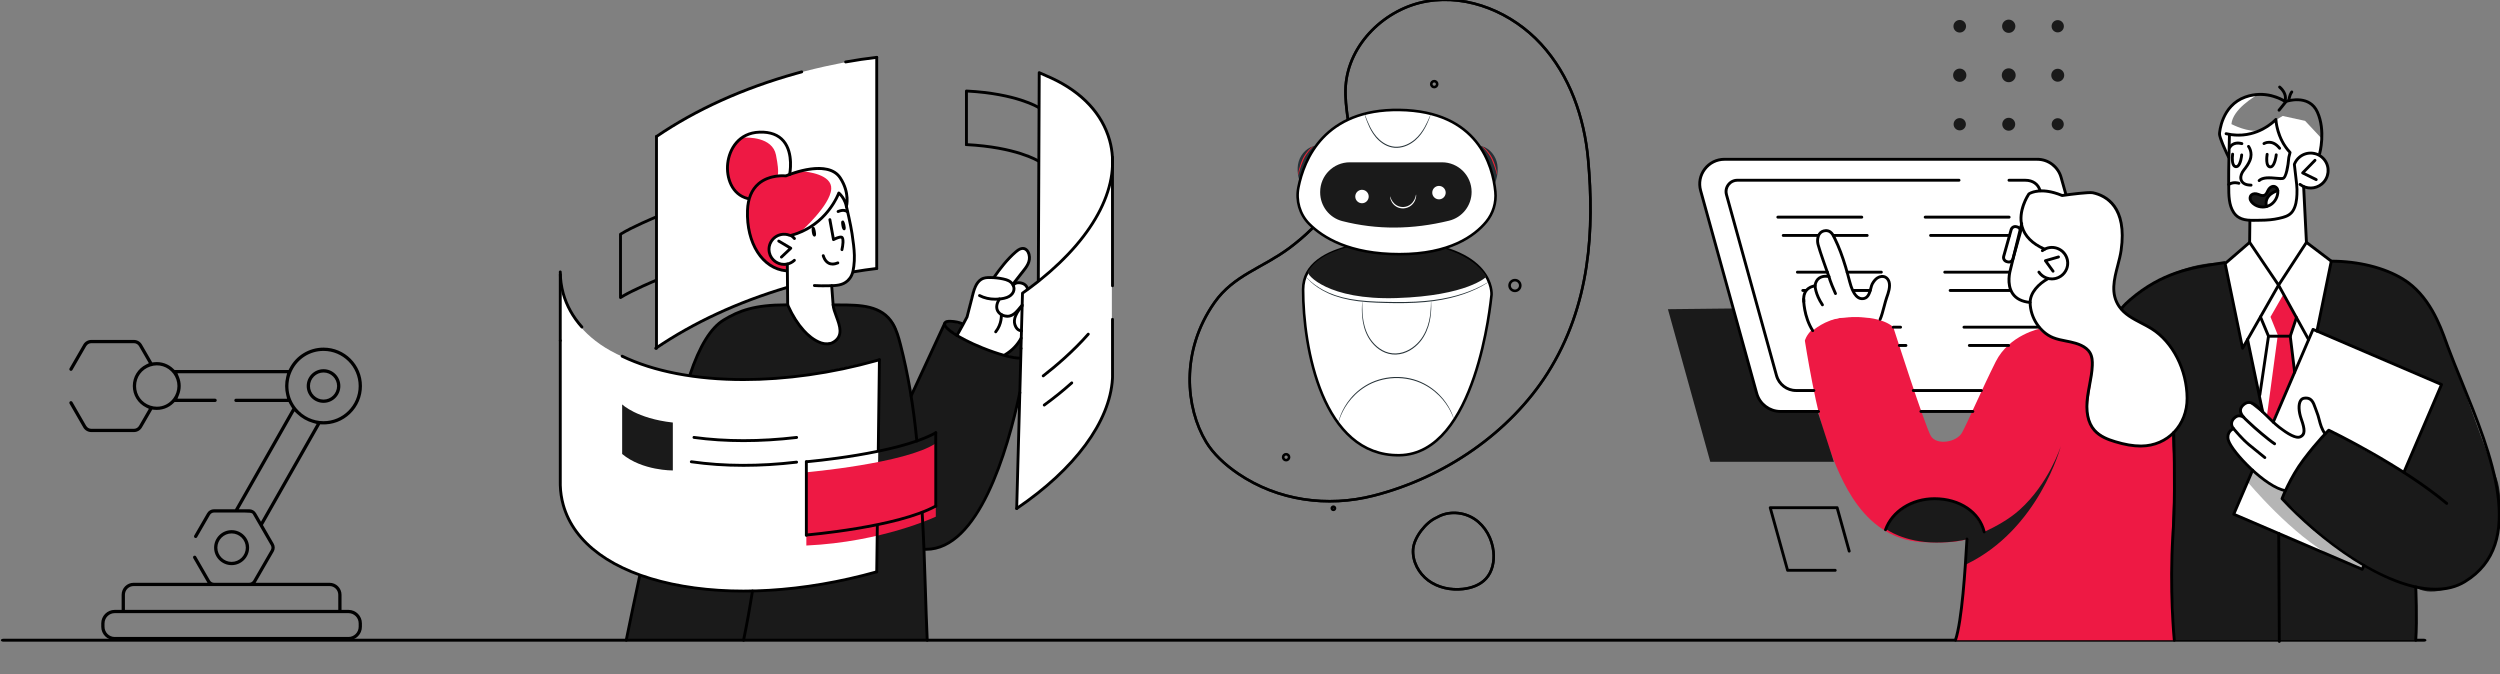<svg version="1.1" id="Layer_1" xmlns="http://www.w3.org/2000/svg" xmlns:xlink="http://www.w3.org/1999/xlink" x="0" y="0" viewBox="0 0 957 258" xml:space="preserve"><rect x="0" y="0" width="957" height="258" fill="#808080" stroke="none"/><style>.st0{fill:#fff}.st1{fill:#1a1a1a}.st2{fill:#ee1944}.st4{fill:none;stroke:#000;stroke-miterlimit:10}.st5{opacity:.8}.st8{fill:#263238}.st9{fill:#f12535}</style><path class="st0" d="M251.3,52.26v81.07c0,0,18.36-13.79,45.55-21.92c27.19-8.13,38.76-8.64,38.76-8.64V21.96	c0,0-20.89,2.21-44.36,10.42C267.77,40.58,251.3,52.26,251.3,52.26"/><path class="st1" d="M390.57,137.1c0,0-18.46-2.02-29.17-12.83l-12.63,27.28c0,0-3.78-17.79-4.76-22.12	c-0.98-4.32-1.11-12.86-24.62-12.72l-18.54-0.01c0,0-22.12-0.83-29.65,11.61s-7.85,18.74-7.85,18.74l-18.51,73l-5.14,25.02h115.21	l-1.24-34.8c0,0,9.43,0.9,16.45-8.61c7.02-9.51,11.8-20.93,13.82-27.35c2.02-6.42,6.41-22.76,6.41-22.76L390.57,137.1z"/><path class="st0" d="M301.52,116.67l-0.19-15.59c0,0-4.81,1.53-6.96-4.49c-2.15-6.02,7.97-7.11,8.99-6.6c0,0,6.4-3,9.02-4.62	c4.91-3.02,8.72-11.5,8.72-11.5l2.98,4.25l2.65,15.58c0,0,0.9,10.36-1.45,12.83c-2.35,2.47-5.43,3.04-6.9,2.86l0.55,7.3	c0,0,1.86,5.97,2.13,7c0.27,1.02,1.67,5.89-2.74,7.22c-4.41,1.33-8.09-1.39-10.27-4.01C305.84,124.29,301.52,116.67,301.52,116.67"/><path class="st0" d="M366.32,127.91l3.72-6.31c0,0,2.14-11.35,3.05-12.19c0.91-0.84,1.89-3.29,6.79-3.17c0,0,0.93-0.54,1.05-0.72	c0.12-0.17,8.83-10.01,8.83-10.01s1.93-0.77,3.44,0.46c1.51,1.23,1.1,3.65,0.32,5.01c-0.78,1.36-5.22,7.24-5.22,7.24	s4.49,0.04,4.96,2.07l-1.85,1.95l-0.57,17.81c0,0-4.39,5.33-6.56,5.73C384.29,135.77,370.17,131.69,366.32,127.91"/><path class="st2" d="M323.74,78.03c0,0,1.62-5.63-2.93-10.98c-4.54-5.35-18.77-0.19-18.77-0.19s2.03-6.26-0.97-11.2	c-3-4.94-9.5-6.85-15.38-3.9c-5.88,2.95-8.05,10.53-6.9,15.73c1.16,5.2,4.73,8.35,8.05,8.49c0,0-1.63,6.42,0.29,13.85	c1.92,7.43,6.6,13.29,14.23,13.82l-0.03-2.57c0,0-5.74,0.87-6.65-4.03c-0.91-4.9,2.99-7.02,4.1-7.22c1.11-0.2,3.77,0.18,3.77,0.18	s3.53-0.88,6.75-2.66c3.22-1.79,6.79-5.33,7.72-6.56c0.93-1.24,4.15-6.63,4.15-6.63S323.44,76.55,323.74,78.03"/><path class="st0" d="M391.42,112.23l-2.23,82.43c0,0,31.78-19.38,36.43-47.3V67.59c0,0,2.42-11.06-4.58-22.26	c-7-11.19-23.21-17.52-23.21-17.52l-0.35,79.6L391.42,112.23z"/><path class="st0" d="M336.65,137.71l-1.04,81.18c0,0-31.2,9-57.21,7.23c-26.02-1.77-43.74-8.27-53.36-17.69	s-10.39-20.18-10.39-20.18l-0.18-84.13c0,0-2.12,22.57,26.71,33.61c28.83,11.05,61.17,6.8,64.12,6.5	C310.95,143.64,336.65,137.71,336.65,137.71"/><path class="st2" d="M308.67,180.79c0,0,38.06-3.38,49.55-11.09v28.09c0,0-20.41,9.69-49.55,11.04V180.79z"/><path class="st1" d="M366.32,127.91l2.22-3.77c0,0-6.31-1.59-6.91-0.36C361.04,125.01,366.32,127.91,366.32,127.91"/><path class="st1" d="M390.57,130.37c0,0-4.11,5.04-5.8,5.4c0,0,4.05,1.15,5.8,1.1V130.37z"/><path class="st0" d="M297.04,59.3c1.57,7.87,0.42,8.19,0.42,8.19h3.25l1.34-0.69c0.21-0.71,1.82-6.5-0.99-11.13	c-2.99-4.94-9.5-6.85-15.38-3.9c-0.54,0.27-1.03,0.59-1.51,0.93C286.27,52.55,295.66,52.41,297.04,59.3"/><path class="st0" d="M306.75,65.53c2.43,0.19,11.76,1.26,11.45,6.79c-0.37,6.34-11.66,16.35-11.69,16.38	c0.9-0.37,1.86-0.81,2.81-1.33c3.22-1.79,6.79-5.32,7.72-6.56s4.15-6.63,4.15-6.63s2.27,2.38,2.57,3.87c0,0,1.62-5.63-2.92-10.98	C317.97,63.71,311.32,64.48,306.75,65.53"/><path d="M366.32,128.96c-0.1,0-0.2-0.03-0.29-0.08c-0.26-0.16-0.35-0.5-0.19-0.76c0.99-1.64,3.8-6.94,3.83-6.99l1.84-7.18	c0.08-0.34,0.16-0.71,0.25-1.07c0.61-2.4,1.44-5.07,3.56-6.41c1.18-0.74,2.48-0.76,3.79-0.78c1.66,0.01,3.34,0.2,4.98,0.55	c0.72,0.16,1.57,0.37,2.33,0.77c1.64,0.85,2.9,2.88,2,4.94c-0.47,1.09-1.47,1.96-2.81,2.45c-1.5,0.56-3.24,0.66-4.42,0.69	c-2.32,0.05-4.56-0.45-6.48-1.45c-0.27-0.14-0.38-0.47-0.24-0.75c0.14-0.27,0.48-0.37,0.75-0.24c1.67,0.87,3.62,1.33,5.64,1.33	c0.1,0,0.2,0,0.31,0c1.1-0.03,2.72-0.12,4.06-0.62c1.04-0.38,1.83-1.06,2.18-1.85c0.62-1.45-0.3-2.89-1.5-3.52	c-0.65-0.34-1.37-0.52-2.05-0.67c-1.56-0.34-3.16-0.51-4.76-0.52c-1.23-0.04-2.27,0.03-3.19,0.61c-1.77,1.12-2.51,3.55-3.07,5.75	c-0.09,0.35-0.17,0.7-0.25,1.05l-1.89,7.32c-0.16,0.34-2.89,5.51-3.9,7.17C366.68,128.86,366.5,128.96,366.32,128.96"/><path d="M391.03,127.2c-1.55-0.16-2.53-1.08-3.07-2.8c-0.35-1.12-0.23-2.46,0.33-3.76c0.62-1.45,1.45-2.56,2.51-3.78	c0.2-0.23,0.55-0.25,0.78-0.06c0.23,0.2,0.26,0.55,0.05,0.78c-0.99,1.14-1.77,2.18-2.34,3.49c-0.46,1.06-0.56,2.12-0.28,2.99	c0.4,1.29,1.04,1.92,2.07,2.03c0.3,0.03,0.52,0.31,0.49,0.61C391.55,126.99,391.31,127.2,391.03,127.2"/><path d="M387.93,109.11c-0.12,0-0.24-0.04-0.34-0.11c-0.24-0.19-0.29-0.53-0.1-0.78c1.03-1.35,2.08-2.68,3.13-4.01l0.33-0.41	c1.57-1.96,3.05-3.81,2.41-6.28c-0.26-1.02-1.03-2.11-2.27-1.82c-0.65,0.15-1.22,0.56-1.88,1.13c-3.33,2.85-6.04,6.47-8.26,9.64	c-0.18,0.25-0.52,0.31-0.77,0.14c-0.25-0.18-0.31-0.52-0.13-0.77c2.26-3.22,5.03-6.91,8.45-9.84c0.68-0.58,1.44-1.16,2.36-1.37	c1.89-0.46,3.17,1,3.59,2.62c0.77,3.01-1.03,5.26-2.61,7.25l-0.33,0.41c-1.05,1.33-2.1,2.66-3.13,4	C388.26,109.03,388.1,109.11,387.93,109.11"/><path d="M393.37,111.1c-0.23,0-0.45-0.15-0.53-0.38c-0.32-1.01-0.93-1.57-1.98-1.83c-0.68-0.16-1.91-0.3-2.57,0.66	c-0.18,0.25-0.53,0.31-0.77,0.14c-0.25-0.18-0.31-0.52-0.14-0.77c0.76-1.1,2.13-1.5,3.74-1.1c1.42,0.35,2.33,1.19,2.77,2.57	c0.09,0.29-0.07,0.6-0.36,0.7C393.49,111.1,393.43,111.1,393.37,111.1"/><path d="M385.73,121.63c-1.5,0-3.39-0.71-4.27-2.3c-0.56-1.01-0.9-2.73,0.66-5.18c0.17-0.26,0.52-0.33,0.76-0.17	c0.26,0.16,0.33,0.51,0.17,0.76c-1,1.57-1.22,2.97-0.62,4.05c0.66,1.19,2.12,1.72,3.3,1.72c1.17-0.01,2.18-0.77,2.82-1.41	c0.58-0.57,0.99-1.09,1.44-1.63c0.27-0.33,0.56-0.68,0.9-1.06c0.21-0.23,0.55-0.25,0.78-0.05c0.23,0.2,0.25,0.55,0.05,0.78	c-0.33,0.37-0.6,0.71-0.87,1.03c-0.47,0.56-0.9,1.09-1.52,1.7c-0.78,0.79-2.04,1.72-3.55,1.74H385.73z"/><path d="M381.16,127.58c-0.12,0-0.24-0.04-0.35-0.12c-0.24-0.19-0.28-0.54-0.09-0.78c2.3-2.9,2.04-6.17,2.03-6.21	c-0.03-0.3,0.2-0.57,0.5-0.6c0.36-0.07,0.57,0.2,0.61,0.5c0.01,0.15,0.32,3.74-2.27,7C381.48,127.51,381.32,127.58,381.16,127.58"/><path d="M390.57,137.66c-3.06,0-8.43-1.46-14.72-3.99c-5.6-2.25-15.88-7.26-14.74-10.09c0.49-1.22,1.95-1.16,2.81-1.13	c1.74,0.06,3.27,0.38,4.62,0.95c0.28,0.12,0.41,0.44,0.3,0.73c-0.12,0.28-0.44,0.41-0.72,0.3c-1.23-0.52-2.63-0.81-4.16-0.86	c-0.88-0.04-1.62-0.02-1.81,0.44c-0.35,0.87,4.32,4.71,14.12,8.65c6.08,2.44,11.42,3.91,14.3,3.91c0.3,0,0.55,0.25,0.55,0.55	C391.12,137.41,390.87,137.66,390.57,137.66"/><path d="M315.02,109.96c-1.05,0-2.17-0.02-3.3-0.1c-0.31-0.02-0.54-0.29-0.51-0.59c0.02-0.31,0.25-0.59,0.59-0.51	c1.8,0.13,3.58,0.11,5.06,0.08l0.58-0.01c2.51-0.04,4.88-0.09,6.69-1.79c0.57-0.54,1.06-1.21,1.39-1.94c0.46-1,0.62-2.2,0.77-3.26	c0.18-1.28,0.24-2.63,0.21-4.13c-0.07-2.56-0.44-5.15-0.81-7.66l-0.09-0.62c-0.44-3.07-2.1-10.15-2.12-10.22	c-0.07-0.3,0.12-0.6,0.41-0.67c0.32-0.06,0.6,0.12,0.67,0.41c0.07,0.29,1.68,7.2,2.13,10.31l0.09,0.62	c0.37,2.54,0.75,5.16,0.82,7.78c0.04,1.57-0.03,2.98-0.21,4.31c-0.16,1.13-0.33,2.42-0.86,3.57c-0.39,0.86-0.95,1.65-1.64,2.29	c-2.12,2-4.82,2.05-7.42,2.1l-0.58,0.01C316.29,109.95,315.67,109.96,315.02,109.96"/><path d="M311.16,86.84c0.43-0.13,0.75,0.03,1.08,1.59c0.37,1.75-0.05,2.11-0.45,2.15s-0.86-0.46-1.01-1.72	C310.64,87.6,310.6,87,311.16,86.84"/><path d="M322.43,84.45c0.43-0.14,0.75,0,1.13,1.55c0.43,1.73,0.02,2.11-0.37,2.16c-0.4,0.05-0.88-0.43-1.06-1.68	C321.93,85.22,321.87,84.63,322.43,84.45"/><path d="M324.46,81.63c-0.11,0-0.21-0.03-0.3-0.09c-0.63-0.41-1.39-0.76-3.13-0.06c-0.29,0.12-0.61-0.02-0.72-0.31	c-0.11-0.28,0.02-0.61,0.31-0.72c2.14-0.86,3.27-0.43,4.15,0.16c0.26,0.17,0.33,0.51,0.16,0.77	C324.81,81.54,324.64,81.63,324.46,81.63"/><path d="M300.15,101.77c-2.91,0-5.54-2.02-6.18-4.98c-0.36-1.65-0.05-3.34,0.86-4.77c0.91-1.42,2.33-2.4,3.98-2.76	c1.21-0.26,2.45-0.17,3.6,0.27c0.34,0.03,1.16,0.25,2.13,1.43c0.2,0.24,0.16,0.58-0.08,0.78c-0.24,0.19-0.59,0.16-0.78-0.08	c-0.81-0.99-1.39-1.03-1.4-1.03c-0.06,0-0.14-0.02-0.2-0.04c-0.97-0.39-2.02-0.48-3.04-0.25c-1.36,0.29-2.53,1.1-3.29,2.28	c-0.76,1.17-1.01,2.57-0.71,3.93c0.62,2.82,3.42,4.6,6.21,3.99c0.92-0.2,1.78-0.65,2.46-1.3c0.22-0.21,0.58-0.2,0.78,0.02	c0.21,0.22,0.2,0.57-0.02,0.78c-0.83,0.79-1.87,1.33-2.99,1.58C301.04,101.72,300.59,101.77,300.15,101.77"/><path d="M299.13,98.96c-0.15,0-0.29-0.06-0.4-0.17c-0.21-0.22-0.2-0.57,0.02-0.78l3.04-2.88l-3.96-2.37	c-0.26-0.16-0.35-0.5-0.2-0.76c0.16-0.26,0.5-0.34,0.76-0.19l4.6,2.74c0.15,0.09,0.25,0.24,0.27,0.41c0.02,0.17-0.04,0.34-0.17,0.46	l-3.57,3.38C299.4,98.91,299.27,98.96,299.13,98.96"/><path d="M316.51,132.2c-0.74,0-1.51-0.13-2.28-0.38c-2.99-0.99-5.44-3.22-6.97-4.92c-2.33-2.58-4.35-5.75-5.99-9.42l-0.26-0.59	c-0.12-0.28,0.01-0.61,0.29-0.73c0.29-0.12,0.61,0.01,0.73,0.29l0.24,0.57c1.6,3.57,3.56,6.64,5.81,9.14c1.44,1.6,3.74,3.7,6.5,4.61	c1.53,0.51,3.02,0.43,4.11-0.22c3.58-2.1,2.3-5.57,0.95-9.24c-0.6-1.63-1.17-3.16-1.27-4.56c0,0-0.02-0.29-0.55-7.32	c-0.02-0.3,0.21-0.57,0.51-0.59c0.29-0.04,0.57,0.21,0.59,0.51c0,0,0.53,7.14,0.55,7.31c0.09,1.25,0.63,2.72,1.2,4.27	c1.32,3.57,2.95,8.02-1.42,10.58C318.46,131.97,317.52,132.2,316.51,132.2"/><path d="M301.52,117.23c-0.3,0-0.55-0.24-0.55-0.55l-0.14-15.59c0-0.31,0.24-0.56,0.55-0.56c0.31,0,0.56,0.24,0.56,0.55l0.14,15.59	C302.07,116.97,301.83,117.22,301.52,117.23L301.52,117.23z"/><path d="M354.93,245.63c-0.29,0-0.54-0.23-0.55-0.53c-0.31-6.75-0.52-13.46-0.73-19.94c-0.3-9.41-0.61-19.15-1.21-29.01	c-0.02-0.3,0.21-0.57,0.52-0.59c0.3-0.04,0.57,0.22,0.59,0.52c0.61,9.87,0.92,19.62,1.22,29.04c0.21,6.48,0.42,13.18,0.73,19.93	c0.02,0.31-0.22,0.56-0.53,0.58C354.94,245.63,354.93,245.63,354.93,245.63"/><path d="M350.96,169.37c-0.28,0-0.52-0.21-0.55-0.5c-1.3-13.47-3.34-25.51-6.25-36.82c-0.71-2.75-1.46-5.41-2.83-7.78	c-4.04-6.93-12.46-6.96-19.89-6.99c-0.86,0-1.7-0.01-2.52-0.02c-0.31-0.01-0.55-0.26-0.54-0.56c0-0.3,0.25-0.54,0.55-0.54	c0.83,0.01,1.67,0.02,2.52,0.02c7.73,0.03,16.49,0.07,20.84,7.55c1.45,2.49,2.22,5.23,2.95,8.06c2.92,11.36,4.97,23.46,6.28,36.99	c0.03,0.3-0.19,0.57-0.5,0.6C350.99,169.37,350.98,169.37,350.96,169.37"/><path d="M322.3,96.13c-0.43-0.08-0.61-0.38-0.54-0.68c0.44-1.87,0.53-3.87,0.2-4.13c-0.31-0.11-1.54,0.32-2.64,0.89	c-0.15,0.08-0.33,0.09-0.5,0.01c-0.16-0.08-0.27-0.23-0.3-0.4l-1.39-7.63c-0.06-0.3,0.14-0.59,0.45-0.65	c0.27-0.06,0.59,0.14,0.64,0.45l1.26,6.9c1.07-0.5,2.47-0.97,3.15-0.46c1.09,0.85,0.5,3.96,0.2,5.26	C322.78,95.95,322.55,96.13,322.3,96.13"/><path d="M264.09,144.12c-0.47-0.12-0.62-0.44-0.53-0.73c3.67-11.08,8.1-18.26,13.16-21.35c5.97-3.64,12.09-5.89,24.13-5.89	c0.3,0,0.55,0.25,0.55,0.55s-0.25,0.55-0.55,0.55c-11.78,0-17.74,2.19-23.55,5.73c-4.83,2.95-9.1,9.93-12.69,20.75	C264.54,143.97,264.33,144.12,264.09,144.12"/><path d="M239.72,245.63c-0.41-0.07-0.61-0.37-0.54-0.67c1.76-8.59,3.48-16.85,5.14-24.56c0.06-0.3,0.36-0.51,0.66-0.42	c0.3,0.06,0.49,0.36,0.42,0.66c-1.66,7.71-3.39,15.97-5.14,24.55C240.21,245.45,239.98,245.63,239.72,245.63"/><path d="M284.63,245.63c-0.41-0.07-0.61-0.37-0.54-0.67c1.26-6.06,2.35-12.04,3.41-18.8c0.05-0.3,0.3-0.52,0.64-0.46	c0.3,0.05,0.51,0.33,0.46,0.63c-1.07,6.78-2.16,12.78-3.42,18.86C285.12,245.45,284.89,245.63,284.63,245.63"/><path d="M300.86,104.21c-9.35-0.89-15.75-10.86-15.27-23.71c0.17-4.65,1.67-8.22,4.44-10.59c4.16-3.55,9.72-3.23,10.74-3.14	c1.68-0.71,16.35-6.61,21.34,1.02c3.89,5.96,2.49,11.2,2.43,11.42c-0.07,0.25-0.27,0.4-0.56,0.41c-0.26-0.01-0.47-0.2-0.52-0.45	c-0.41-2.15-1.49-3.6-2.16-4.33c-1.24,2.82-6.29,12.48-18.12,15.74c-0.29,0.08-0.6-0.09-0.68-0.39c-0.08-0.3,0.09-0.6,0.39-0.68	c13.29-3.66,17.65-15.69,17.69-15.81c0.06-0.17,0.2-0.3,0.36-0.35c0.17-0.05,0.35-0.02,0.5,0.1c0.07,0.06,1.33,1.06,2.27,3	c-0.02-1.98-0.48-4.92-2.53-8.05c-4.67-7.15-19.95-0.62-20.1-0.56c-0.09,0.04-0.2,0.05-0.29,0.04c-0.06-0.01-5.93-0.65-10.04,2.87	c-2.53,2.16-3.89,5.45-4.05,9.78c-0.46,12.24,5.52,21.73,14.21,22.57c0.31,0.03,0.53,0.3,0.5,0.6	C301.38,104,301.14,104.21,300.86,104.21"/><path d="M318.72,101.64c-0.63,0-1.21-0.13-1.74-0.41c-1.83-0.94-2.35-3.15-2.38-3.24c-0.07-0.3,0.12-0.59,0.42-0.66	c0.29-0.06,0.6,0.12,0.67,0.41c0,0.02,0.44,1.81,1.8,2.51c0.81,0.41,1.83,0.37,3.02-0.13c0.3-0.11,0.6,0.01,0.72,0.3	c0.12,0.28-0.01,0.61-0.3,0.73C320.15,101.47,319.41,101.64,318.72,101.64"/><path d="M927.9,245.63H1.27c-0.52,0-0.94-0.25-0.94-0.55c0-0.31,0.42-0.56,0.94-0.56H927.9c0.52,0,0.94,0.25,0.94,0.56	C928.84,245.38,928.41,245.63,927.9,245.63"/><path d="M286.12,76.54c-6.51-1.66-8.73-8.45-8.1-14.06c0.63-5.59,4.35-12.21,12.78-12.45c4.23-0.11,7.46,1.1,9.57,3.62	c4.12,4.91,2.51,12.93,2.44,13.27c-0.06,0.3-0.36,0.48-0.65,0.43c-0.3-0.06-0.49-0.35-0.43-0.66c0.02-0.08,1.56-7.84-2.21-12.34	c-1.88-2.24-4.76-3.35-8.69-3.22c-7.72,0.22-11.13,6.31-11.71,11.46c-0.58,5.15,1.41,11.38,7.13,12.85c0.3,0.07,0.47,0.38,0.4,0.67	C286.6,76.37,286.37,76.54,286.12,76.54"/><path d="M251.02,133.88c-0.18,0-0.35-0.08-0.46-0.24c-0.17-0.25-0.11-0.6,0.15-0.77c14.51-9.86,31.46-17.72,50.4-23.36	c0.29-0.1,0.6,0.08,0.69,0.37c0.09,0.29-0.08,0.6-0.37,0.69c-18.82,5.61-35.68,13.42-50.09,23.21	C251.24,133.85,251.13,133.88,251.02,133.88"/><path d="M326.72,104.61c-0.27,0-0.5-0.19-0.55-0.46c-0.05-0.3,0.15-0.59,0.45-0.64c3.11-0.52,5.86-0.92,8.91-1.29	c0.29-0.04,0.58,0.18,0.62,0.49c0.04,0.3-0.18,0.58-0.48,0.62c-3.04,0.36-5.77,0.76-8.86,1.28	C326.78,104.61,326.75,104.61,326.72,104.61"/><path d="M251.3,52.81c-0.18,0-0.35-0.08-0.46-0.24c-0.17-0.25-0.11-0.6,0.15-0.77c15.16-10.35,33.2-18.51,53.64-24.24	c0.71-0.2,1.41-0.39,2.12-0.58c0.3-0.07,0.6,0.1,0.68,0.39c0.08,0.3-0.09,0.6-0.39,0.68c-0.7,0.19-1.4,0.38-2.1,0.58	c-20.32,5.7-38.25,13.8-53.32,24.08C251.52,52.78,251.41,52.81,251.3,52.81"/><path d="M323.72,24.27c-0.26,0-0.5-0.19-0.55-0.46c-0.06-0.3,0.15-0.59,0.45-0.64c3.96-0.71,7.96-1.31,11.92-1.76	c0.35-0.03,0.58,0.19,0.61,0.49c0.04,0.3-0.18,0.58-0.49,0.61c-3.93,0.45-7.92,1.04-11.85,1.75	C323.78,24.27,323.75,24.27,323.72,24.27"/><path d="M390.84,133.93c-0.32-0.01-0.56-0.26-0.55-0.57l0.57-21.15c0-0.17,0.09-0.34,0.23-0.44c2.02-1.43,3.96-2.87,5.82-4.34	l0.35-79.63c0-0.18,0.09-0.36,0.25-0.46c0.15-0.1,0.35-0.12,0.52-0.04c0,0,3.72,1.62,4.94,2.19c11.73,5.49,19.44,13.81,22.32,24.06	c4.77,17.01-5.4,37.02-27.39,54.5c-0.06,0.08-0.14,0.14-0.22,0.18c-1.83,1.45-3.74,2.88-5.73,4.28l-0.57,20.87	C391.39,133.69,391.15,133.93,390.84,133.93 M398.37,28.66l-0.34,77.89c21.06-17.03,30.79-36.34,26.2-52.69	c-2.79-9.93-10.3-18.01-21.73-23.36C401.64,30.1,399.52,29.16,398.37,28.66"/><path d="M389.19,195.21c-0.32-0.01-0.56-0.26-0.55-0.57l1.66-61.28c0.01-0.3,0.25-0.54,0.55-0.54c0.32,0.01,0.56,0.26,0.55,0.57	l-1.66,61.28C389.73,194.97,389.49,195.21,389.19,195.21"/><path d="M389.19,195.21c-0.18,0-0.35-0.09-0.46-0.24c-0.17-0.25-0.1-0.6,0.15-0.77c22.15-15,35.42-32.94,36.42-49.21l0.03-0.7	l-0.01-22.04c0-0.31,0.25-0.56,0.55-0.56c0.3,0,0.55,0.25,0.55,0.56l0.01,22.06l-0.03,0.73c-1.02,16.63-14.47,34.88-36.9,50.07	C389.4,195.18,389.3,195.21,389.19,195.21"/><path d="M425.87,109.94c-0.31,0-0.55-0.25-0.55-0.55l-0.02-49.2c0-0.31,0.25-0.55,0.55-0.55c0.3,0,0.55,0.25,0.55,0.55l0.02,49.2	C426.42,109.69,426.17,109.94,425.87,109.94"/><path d="M335.61,219.44c-0.31,0-0.56-0.26-0.55-0.56l0.23-17.64c0-0.31,0.23-0.59,0.56-0.55c0.3,0,0.55,0.26,0.54,0.56l-0.23,17.64	C336.16,219.2,335.91,219.44,335.61,219.44"/><path d="M336.2,172.97c-0.31,0-0.56-0.26-0.55-0.56l0.44-34.71c0-0.3,0.25-0.55,0.55-0.55c0.29,0,0.56,0.25,0.55,0.56l-0.44,34.71	C336.75,172.73,336.51,172.97,336.2,172.97"/><path d="M284.61,145.85c-18.01,0-34.28-3.01-46.7-9c-0.27-0.13-0.39-0.46-0.26-0.74c0.14-0.28,0.46-0.39,0.74-0.26	c23.33,11.25,60.52,11.87,97.07,1.62l1.03-0.29c0.31-0.09,0.6,0.09,0.69,0.38c0.08,0.29-0.09,0.6-0.38,0.68l-1.04,0.3	C318.35,143.42,300.78,145.85,284.61,145.85"/><path d="M222.76,125.75c-0.15,0-0.3-0.06-0.41-0.19c-3.49-3.91-5.94-8.29-7.27-13.03c-0.76-2.73-1.15-5.56-1.16-8.43	c0-0.31,0.24-0.56,0.55-0.56c0.3,0,0.55,0.25,0.55,0.55c0.01,2.77,0.39,5.5,1.12,8.13c1.28,4.57,3.65,8.81,7.02,12.59	c0.2,0.23,0.18,0.58-0.05,0.78C223.02,125.71,222.89,125.75,222.76,125.75"/><path d="M284.61,169.23c-6.59,0-12.95-0.41-19.03-1.24c-0.3-0.04-0.52-0.32-0.47-0.62c0.04-0.3,0.27-0.54,0.62-0.47	c12.08,1.64,25.25,1.64,39.15,0c0.3-0.04,0.58,0.18,0.61,0.49c0.04,0.31-0.18,0.58-0.48,0.62	C298.01,168.82,291.2,169.23,284.61,169.23"/><path d="M284.61,178.69c-6.95,0-13.65-0.46-20.05-1.38c-0.3-0.04-0.51-0.32-0.47-0.63c0.05-0.3,0.35-0.49,0.63-0.47	c12.35,1.78,25.85,1.83,40.15,0.14c0.3-0.03,0.58,0.18,0.61,0.49c0.04,0.3-0.18,0.58-0.48,0.62	C298.01,178.28,291.2,178.69,284.61,178.69"/><path d="M284.65,226.81c-9.76,0-19.06-0.91-27.62-2.73c-22.87-4.88-37.77-15.77-41.95-30.65c-0.69-2.46-1.08-5.02-1.15-7.61	l-0.01-1.13v-54.31c0-0.31,0.25-0.56,0.55-0.56c0.3,0,0.55,0.25,0.55,0.56l0.01,55.42c0.07,2.49,0.45,4.96,1.11,7.34	c4.06,14.47,18.66,25.08,41.11,29.87c22.59,4.82,50.35,3.17,78.2-4.64c0.29-0.07,0.6,0.09,0.68,0.38c0.08,0.29-0.09,0.6-0.38,0.68	C318.28,224.32,300.83,226.81,284.65,226.81"/><path d="M214.47,130.92c-0.3,0-0.55-0.25-0.55-0.55V105.1c0-0.31,0.25-0.55,0.55-0.55c0.3,0,0.55,0.25,0.55,0.55v25.26	C215.02,130.68,214.78,130.92,214.47,130.92"/><path d="M251.3,133.88c-0.3,0-0.55-0.25-0.55-0.55V52.26c0-0.31,0.25-0.56,0.55-0.56c0.3,0,0.55,0.25,0.55,0.56v81.07	C251.85,133.63,251.6,133.88,251.3,133.88"/><path d="M335.61,103.32c-0.3,0-0.55-0.25-0.55-0.55V21.96c0-0.31,0.25-0.55,0.55-0.55c0.3,0,0.55,0.25,0.55,0.55v80.81	C336.16,103.07,335.91,103.32,335.61,103.32"/><path d="M399.35,144.44c-0.17,0-0.33-0.07-0.44-0.21c-0.19-0.24-0.15-0.59,0.1-0.78c4.58-3.56,11.28-9.21,17.16-15.9	c0.2-0.23,0.55-0.25,0.78-0.05c0.23,0.2,0.25,0.55,0.05,0.78c-5.94,6.75-12.69,12.45-17.32,16.04	C399.59,144.4,399.47,144.44,399.35,144.44"/><path d="M354.52,210.83c-0.19,0-0.39,0-0.58-0.01c-0.3-0.01-0.54-0.27-0.53-0.57c0.01-0.31,0.26-0.52,0.57-0.54	c0.18,0.01,0.36,0.01,0.54,0.01c19.73,0,30.59-37.22,35.33-59.54c0.06-0.3,0.34-0.5,0.66-0.43c0.3,0.06,0.49,0.36,0.42,0.66	C386.12,173.07,375.03,210.83,354.52,210.83"/><path d="M348.77,152.11c-0.08,0-0.16-0.02-0.23-0.05c-0.28-0.13-0.4-0.46-0.27-0.74l12.81-27.66c0.13-0.28,0.46-0.4,0.74-0.27	c0.28,0.13,0.4,0.46,0.27,0.74l-12.81,27.66C349.18,151.99,348.98,152.11,348.77,152.11"/><path d="M384.77,136.33c-0.19,0-0.37-0.1-0.47-0.27c-0.16-0.26-0.08-0.6,0.19-0.76c2.56-1.53,4.55-3.6,5.92-6.13	c0.15-0.27,0.49-0.36,0.75-0.22c0.27,0.15,0.37,0.48,0.23,0.75c-1.47,2.7-3.6,4.91-6.33,6.55	C384.97,136.3,384.87,136.33,384.77,136.33"/><path d="M308.67,177.31c-0.29,0-0.53-0.22-0.55-0.51c-0.03-0.3,0.2-0.57,0.51-0.6c0.35-0.03,34.69-2.94,49.33-11.02	c0.26-0.15,0.6-0.05,0.75,0.22c0.15,0.27,0.05,0.6-0.22,0.75c-14.84,8.19-49.42,11.12-49.77,11.15	C308.7,177.31,308.68,177.31,308.67,177.31"/><path d="M308.67,205.35c-0.29,0-0.53-0.22-0.55-0.51c-0.03-0.3,0.2-0.57,0.51-0.6c0.35-0.03,34.69-2.94,49.33-11.02	c0.26-0.15,0.6-0.05,0.75,0.22c0.15,0.27,0.05,0.6-0.22,0.75c-14.84,8.19-49.42,11.12-49.77,11.15	C308.7,205.35,308.68,205.35,308.67,205.35"/><path d="M308.67,205.45c-0.3,0-0.55-0.25-0.55-0.55v-28.13c0-0.31,0.25-0.56,0.55-0.56c0.3,0,0.55,0.25,0.55,0.56v28.13	C309.22,205.2,308.97,205.45,308.67,205.45"/><path d="M358.21,194.32c-0.3,0-0.55-0.25-0.55-0.55v-28.13c0-0.31,0.25-0.56,0.55-0.56c0.3,0,0.55,0.25,0.55,0.56v28.13	C358.77,194.07,358.52,194.32,358.21,194.32"/><path d="M237.54,114.46c-0.09,0-0.18-0.02-0.27-0.07c-0.18-0.1-0.29-0.28-0.29-0.49V89.67c0-0.19,0.09-0.36,0.25-0.47	c4.2-2.69,13.19-6.43,13.57-6.59c0.28-0.12,0.61,0.02,0.72,0.3c0.12,0.28-0.02,0.61-0.3,0.72c-0.09,0.04-8.92,3.71-13.14,6.34v22.94	c4.45-2.63,12.36-5.92,12.72-6.06c0.28-0.12,0.61,0.02,0.72,0.3c0.12,0.28-0.02,0.61-0.3,0.72c-0.09,0.04-9.28,3.86-13.39,6.5	C237.75,114.43,237.65,114.46,237.54,114.46"/><path d="M369.95,55.91c-0.3,0-0.55-0.25-0.55-0.55V34.84c0-0.15,0.06-0.3,0.17-0.4c0.11-0.1,0.27-0.19,0.41-0.15	c19.17,0.98,27.5,6.16,27.84,6.38c0.26,0.16,0.33,0.51,0.17,0.76c-0.17,0.26-0.51,0.33-0.76,0.17c-0.08-0.05-8.3-5.15-26.72-6.18	v19.93C370.5,55.66,370.25,55.91,369.95,55.91"/><path d="M397.52,62.21c-0.1,0-0.21-0.03-0.3-0.09c-0.08-0.05-8.47-5.25-27.3-6.21c-0.31-0.01-0.54-0.27-0.53-0.58	c0.02-0.29,0.26-0.53,0.55-0.53c19.2,0.98,27.52,6.17,27.87,6.39c0.26,0.16,0.33,0.5,0.17,0.76	C397.88,62.12,397.7,62.21,397.52,62.21"/><path class="st1" d="M257.56,161.75v18.34c0,0-11.66,0.14-19.4-6.3V154.8C238.15,154.8,243.7,160.21,257.56,161.75"/><path d="M399.75,155.62c-0.17,0-0.34-0.08-0.45-0.23c-0.18-0.25-0.13-0.59,0.12-0.78c3.76-2.74,7.29-5.59,10.48-8.45	c0.23-0.2,0.58-0.19,0.78,0.04c0.2,0.23,0.18,0.58-0.05,0.78c-3.22,2.88-6.77,5.75-10.57,8.52	C399.98,155.58,399.86,155.62,399.75,155.62"/><path class="st0" d="M888.78,53.07c0,0-1.7,6.23,0.23,7.25c0,0,2.43,2.84,2.21,4.75s-0.26,4.51-2.44,5.39	c-2.19,0.88-4.64,2.31-7.32,0.77l0.62,5.22l1.13,16.56l10.57,8.03l-4.94,26.35l-5.93,22.21c0,0-7.7,10.07-8.03,10.43	c-0.33,0.36-8.74,4.82-8.74,4.82s-15.21-17.12-15.84-18.1c-0.62-0.98-4.99-13.73-4.99-14.18s6.48-31.67,6.48-31.67l7.34-6.31	c0,0,1.89-1.26,2.15-2.7c0.26-1.44,0-7.54,0-7.54s-3.76,0.2-6-2.52c-2.23-2.72-2.19-10.48-2.19-10.48l0.48-19.9l7.07-0.07l4.99-1.67	l3.91-2.46l1.15-0.99l3.1-1.87l8.6,1.87L888.78,53.07z"/><path class="st1" d="M811.7,117.8c0,0,17.23-17.81,40.08-17.29l6.68,32.82l1.92-3.38l5.75,27.54l4.08,4.08l15.23-35.49l1.48,0.64	l5.48-26.77c0,0,13.37,0.61,22.88,4.48c9.51,3.88,15.91,10.77,23.1,31.15c7.19,20.38,14.73,40.63,17.37,47.61	c2.63,6.99,3.09,30.88-11.31,38.88c-14.4,8-19.7,2.59-19.7,2.59v20.4h-92.29L811.7,117.8z"/><path class="st0" d="M790.85 74.52L788.48 66.52 784.67 62.3 780.92 61.04 659.07 61.04 655.76 62.04 651.73 66.07 650.47 69.79 651.44 74.52 672.32 149.98 673.89 153.53 676.57 156.06 679.45 157.5 755.51 157.23 804.15 128.68z"/><path class="st0" d="M780.92,72.63l-2.22-2.71l-3.05-0.92l-111,0.02l-2.86,1.48l-1.07,3.29l19.75,71.16l2.03,2.68l3.98,1.87h74.21	c0,0,38.42-28.48,38.42-28.79S780.92,72.63,780.92,72.63"/><path class="st2" d="M781.06,125.77c0,0-11.9,2.32-17.1,12.68c-5.19,10.36-10.83,23.42-12.88,27.14c-2.04,3.72-9.72,4.98-11.93,1.33	c-2.21-3.66-14.4-41.66-14.4-41.66s-3.93-4.63-17.95-3.8c-14.02,0.83-15.9,8.96-15.9,8.96s4.5,28.93,9.02,40.5	c4.51,11.58,13.1,36.74,38.2,36.68c0,0,10.76,0.51,14.73-1.25c0,0-1.98,32.73-4.31,38.74h83.79c0,0-1.07-29.05-1.02-37.87	c0.04-8.82,1.36-24.04,0.54-33.17c-0.82-9.13,0-16.52,0-16.52l-35.98-35.43L781.06,125.77z"/><path class="st1" d="M750.19,12.46c1.33,0,2.41-1.08,2.41-2.41c0-1.33-1.08-2.41-2.41-2.41c-1.33,0-2.41,1.08-2.41,2.41	C747.77,11.38,748.85,12.46,750.19,12.46"/><path class="st1" d="M768.94,12.59c1.4,0,2.54-1.14,2.54-2.54c0-1.4-1.14-2.54-2.54-2.54c-1.4,0-2.54,1.14-2.54,2.54	C766.4,11.45,767.54,12.59,768.94,12.59"/><path class="st1" d="M787.7,12.4c1.3,0,2.35-1.05,2.35-2.35c0-1.3-1.05-2.35-2.35-2.35c-1.3,0-2.35,1.05-2.35,2.35	C785.34,11.35,786.4,12.4,787.7,12.4"/><path class="st1" d="M750.19,31.34c1.4,0,2.54-1.14,2.54-2.54c0-1.4-1.14-2.54-2.54-2.54c-1.4,0-2.54,1.14-2.54,2.54	C747.65,30.21,748.78,31.34,750.19,31.34"/><path class="st1" d="M768.94,31.47c1.47,0,2.66-1.19,2.66-2.66c0-1.47-1.19-2.66-2.66-2.66c-1.47,0-2.66,1.19-2.66,2.66	C766.28,30.28,767.47,31.47,768.94,31.47"/><path class="st1" d="M787.7,31.28c1.37,0,2.48-1.11,2.48-2.48s-1.11-2.48-2.48-2.48c-1.37,0-2.48,1.11-2.48,2.48	S786.33,31.28,787.7,31.28"/><path class="st1" d="M750.19,49.91c1.3,0,2.35-1.05,2.35-2.35c0-1.3-1.05-2.35-2.35-2.35c-1.3,0-2.35,1.05-2.35,2.35	C747.83,48.86,748.89,49.91,750.19,49.91"/><path class="st1" d="M768.94,50.04c1.37,0,2.48-1.11,2.48-2.48c0-1.37-1.11-2.47-2.48-2.47c-1.37,0-2.48,1.11-2.48,2.47	C766.47,48.93,767.57,50.04,768.94,50.04"/><path class="st1" d="M787.7,49.87c1.27,0,2.31-1.03,2.31-2.31s-1.03-2.31-2.31-2.31c-1.28,0-2.31,1.03-2.31,2.31	S786.42,49.87,787.7,49.87"/><path class="st0" d="M719.84,121.95l2.71-8.97c0,0,2.19-5.93-0.88-6.92c-3.07-0.99-4.94,2.44-5.51,4.29	c-0.57,1.85-1.29,4.93-5.04,3.37c0,0-2.05-1.46-3.56-7.83c-1.51-6.38-5.14-14.46-5.14-14.46s-1.5-4.08-4.45-2.99	c-2.95,1.1-2.25,4.66-1.36,7.35c0.9,2.7,3.19,10.07,3.19,10.07s-4.75-0.41-5.02,3.57c0,0-4.04,1.25-4.29,4.24	c-0.24,2.99,1.11,8.39,1.92,10.05c0.8,1.66,1.51,2.86,1.51,2.86s4.58-4.2,11.29-4.99C711.93,120.81,719.84,121.95,719.84,121.95"/><path class="st0" d="M773.92,86.27c0,0-0.9-8.59,2.75-12.05c0,0,6.82-2.19,12.7,0.63c0,0,8.39-1.44,11.41-1.09	s10.02,4.84,10.96,10.67c0.94,5.84,0.53,10.89-0.42,14.61c-0.95,3.72-2.69,9.55-2.06,13.16s3.08,8.12,8.64,10.52	c5.56,2.4,10.63,6.48,12.69,9.65c2.06,3.16,6.23,10.8,6.62,16.61c0.39,5.81-1.76,15.16-6.98,18.25c-5.22,3.09-12.45,5.17-20.87,1.75	c-8.42-3.42-10.13-7.76-10.32-10.59c-0.19-2.83,2.53-16.9,2.04-19.98c-0.49-3.08-3.51-6.92-8.51-7.52c-5-0.6-12.64-2.37-14.03-8.98	c-1.39-6.61-1.89-10.09-1.89-10.09L773.92,86.27z"/><path class="st0" d="M782.52,95.33c0,0,2.68-1.17,5.46-0.07c2.78,1.1,4.16,5.16,3.13,7.62c-1.03,2.46-3.76,4.5-7.33,3.66	c0,0-6.29,4.21-6.64,8.77l-0.34,0.47c0,0-5.35-0.42-6.72-3.97c-1.36-3.54-1.35-5.88-0.99-7.62c0.36-1.75,0.58-3.95,0.58-3.95	l-2.03-0.42l-0.81-1.45l3.22-10.73l1.08-1.04l1.93,0.95l0.56-0.87C773.63,86.67,777.69,94.51,782.52,95.33"/><path class="st0" d="M920.2,180.82l14.18-33.74l-48.95-20.99l-30.35,70.68l48.51,21.17l1.34-1.54c0,0-17.93-10.82-22.12-16.13	c-4.2-5.32-9.25-9.31-9.25-9.31s2.67-7.7,8.76-15.4c6.09-7.7,9.45-10.85,9.45-10.85L920.2,180.82z"/><path class="st2" d="M879.08,121.91c-0.26,0.19-2.37,6.42-2.37,6.42l1.62,13.86l-8.46,19.14l-3.74-3.83l-1.33-6.36l3.45-22.26	l-3.19-7.54l6.88-12.19L879.08,121.91z"/><path class="st1" d="M867.44,79.11c0,0-0.24-3.01,1.47-4.45c1.71-1.43,3.02-1.7,3.02-1.7s-0.64-1.58-2-1.48	c-1.36,0.1-1.22,2.48-3.01,2.93c-1.78,0.45-2.97-0.84-4.3-0.04c-1.33,0.8-1.82,0.98-1.19,2.06c0.63,1.09,1.89,2.67,3.74,2.81	C867.02,79.38,867.44,79.11,867.44,79.11"/><path class="st1" d="M788.9,170.74c0,0-8.34,31.91-36.33,45.34l0.27-9.75c0,0,12.31-4.08,20.1-11.02	C784.35,185.16,788.9,170.74,788.9,170.74"/><path d="M871.02,172.52c0,0-2.97,0.51-5.99,1.1l-4.65,10.83c0,0,16.93,20.52,33.43,29.23l9.78,4.27l1.34-1.54	c0,0-17.92-10.82-22.12-16.13c-4.2-5.32-9.25-9.31-9.25-9.31s1.5-4.3,4.79-9.69L871.02,172.52z" fill="#b5b5b5"/><path class="st0" d="M890.08,166.07c0,0-2.02-4.71-2.58-6.53c-0.56-1.82-1.75-7.28-4.34-7c-2.59,0.28-3.57,2.8-2.87,5.39	c0.7,2.59,2.94,8.54,0.35,9.1c-2.59,0.56-6.71-2.13-9.62-4.71c-2.91-2.57-10.18-8.27-10.18-8.27s-2.32,0.87-2.88,2.13	c-0.56,1.26,0.47,2.97,0.47,2.97s-1.89-0.6-2.93,0.66c-1.04,1.26-1.46,3.46-0.8,4.21c0,0-3.47,2.45-1.23,5.56	c2.25,3.11,5.47,7.38,9.52,10.74c4.06,3.36,6.87,6.28,11.87,7.48c0,0,4.23-8.32,6.4-11.33	C883.44,173.47,890.08,166.07,890.08,166.07"/><path class="st1" d="M663.49 118.08L672.32 149.98 673.89 153.53 677.64 156.6 679.45 157.5 695.78 157.45 702.02 176.79 654.7 176.79 638.48 118.36z"/><path class="st0" d="M871.93,72.96c0,0-6.54,2.4-4.24,5.9c0,0,1.85-0.31,3.11-1.85C872.06,75.46,871.93,72.96,871.93,72.96"/><path class="st0" d="M853.18,51.38c0,0,4.22,1,8.52-0.24c1.07-0.31,2.21-0.8,3.31-1.37c-4.01,1.28-10.82-2.26-10.82-2.26	c0.46-5.69,8.99-10.66,10.09-11.28c-0.37,0-0.74,0.02-1.12,0.04c-6.66,0.46-13.56,8.22-13.52,15.2c0,0,3.34,8.34,3.29,8.13	C852.87,59.4,853.18,51.38,853.18,51.38"/><path class="st0" d="M867.7,83.81c-13.99,0.89-11.83-13.86-11.83-13.86s-0.63,0.1-1.48,0.25c-0.77,0.28-1.26,0.68-1.26,0.68	s-1.29,14.15,8.57,13.49c0,0,5.29,0.24,9.83-0.42C871.04,83.74,869.85,83.67,867.7,83.81"/><path class="st0" d="M874 112.84L869.14 121.31 871.94 128.26 867.78 159.15 866.72 158.19 865.06 151.15 868.38 128.68 865.63 121.31 872.22 109.15z"/><path class="st1" d="M759.55,204.14c0,0-3.87-13.89-18.56-13.21c-14.7,0.68-19,11.6-19,11.6s6.88,5.16,19.26,5.15	C753.64,207.67,759.55,204.14,759.55,204.14"/><path d="M932.3,226.14c-19.4,0-45.09-19.64-59.15-34.88c-0.14-0.15-0.19-0.38-0.11-0.57c0.03-0.08,3.11-8.15,8.33-15.08	c5.5-7.3,9.65-11.29,9.69-11.33c0.17-0.16,0.41-0.2,0.62-0.1c0.27,0.13,27.8,13.4,45.29,28.11c0.23,0.2,0.26,0.55,0.07,0.78	c-0.2,0.23-0.55,0.26-0.78,0.07c-16.31-13.72-41.46-26.2-44.71-27.79c-1,1-4.66,4.77-9.3,10.93c-4.55,6.04-7.44,12.95-8.06,14.49	c21.14,22.8,52.42,41.53,69.06,31.43c23.65-14.36,9.73-48.51-1.46-75.95c-1.95-4.78-3.79-9.29-5.35-13.5	c-0.17-0.45-0.35-0.94-0.54-1.48c-2.26-6.27-6.45-17.96-16.39-24.01c-7.01-4.28-16.9-6.73-27.11-6.73c-0.3,0-0.55-0.25-0.55-0.56	c0-0.31,0.25-0.55,0.55-0.55c10.42,0,20.51,2.51,27.69,6.89c10.27,6.26,14.55,18.18,16.85,24.58c0.2,0.53,0.37,1.03,0.53,1.47	c1.56,4.19,3.39,8.7,5.34,13.47c11.35,27.83,25.47,62.47,1,77.32C940.4,225.22,936.5,226.14,932.3,226.14"/><path d="M874.87,188.36c-7.77-1.2-21.02-15.04-22.39-19.72c-0.71-2.43,0.57-4.04,1.68-4.78c-0.78-1.31-0.59-2.84,0.55-4.05	c0.44-0.47,0.92-0.82,1.43-1.01c0.89-0.35,1.89-0.22,2.97,0.39c0.27,0.15,0.36,0.49,0.21,0.76c-0.15,0.27-0.49,0.36-0.75,0.21	c-0.79-0.44-1.44-0.55-2.02-0.32c-0.35,0.14-0.7,0.39-1.03,0.74c-0.92,0.97-0.97,2.14-0.13,3.11c0.11,0.13,0.16,0.31,0.12,0.48	c-0.04,0.17-0.16,0.31-0.32,0.38c-0.1,0.05-2.43,1.13-1.65,3.79c1.29,4.38,14.22,17.82,21.41,18.93c0.3,0.05,0.51,0.33,0.46,0.63	C875.37,188.17,875.14,188.36,874.87,188.36"/><path d="M870.73,170.45c-0.1,0-0.2-0.03-0.3-0.09c-2.17-1.37-8.02-6.38-9.7-8.05c-0.2-0.2-0.43-0.41-0.68-0.64	c-1.25-1.15-2.96-2.72-2.97-4.53c0-0.9,0.42-1.75,1.26-2.52c2.81-2.6,5.48-0.03,7.07,1.5c0.32,0.31,0.8,0.78,1.36,1.35	c1.75,1.75,4.4,4.4,6.01,5.63c1.44,1.1,5.83,4.43,7.55,3.61c1.24-0.59,1.63-1.73,0.1-6.03c-1.11-3.09-1.21-5.99-0.27-7.56	c0.41-0.69,1.01-1.12,1.74-1.23c3.36-0.52,4.21,2.05,4.92,4.11c0.16,0.47,0.32,0.93,0.5,1.35c0.43,0.98,0.69,2.01,0.98,3.09	c0.47,1.79,0.95,3.63,2.21,5.3c0.19,0.24,0.14,0.59-0.11,0.78c-0.25,0.18-0.59,0.13-0.78-0.11c-1.39-1.84-1.9-3.79-2.39-5.69	c-0.28-1.04-0.53-2.03-0.92-2.93c-0.2-0.44-0.36-0.93-0.53-1.44c-0.8-2.34-1.5-3.72-3.69-3.37c-0.41,0.06-0.72,0.29-0.97,0.7	c-0.75,1.26-0.6,3.92,0.36,6.62c1.36,3.84,1.7,6.28-0.67,7.4c-2.08,0.98-5.56-1.34-8.69-3.74c-1.67-1.27-4.35-3.95-6.12-5.72	c-0.56-0.56-1.03-1.03-1.35-1.34c-2.32-2.24-3.82-3.07-5.55-1.48c-0.61,0.56-0.9,1.12-0.9,1.71c0,1.32,1.51,2.71,2.6,3.71	c0.26,0.24,0.5,0.46,0.71,0.66c1.61,1.59,7.43,6.59,9.51,7.9c0.26,0.16,0.33,0.5,0.17,0.76	C871.1,170.35,870.92,170.45,870.73,170.45"/><path d="M866.98,175.7c-0.12,0-0.24-0.04-0.35-0.12c0,0-2.88-2.33-6.1-4.96c-2.28-1.87-4.89-4.92-5.73-5.91	c-0.2,0.03-0.46-0.06-0.58-0.27c-0.15-0.27-0.05-0.6,0.21-0.75c0.08-0.04,0.15-0.08,0.21-0.1c0.22-0.11,0.6-0.08,0.76,0.12	c0.03,0.04,3.22,3.94,5.83,6.07c3.22,2.64,6.09,4.96,6.1,4.96c0.24,0.19,0.27,0.54,0.08,0.78	C867.3,175.63,867.14,175.7,866.98,175.7"/><path d="M719.7,122.8c-0.08,0-0.16-0.02-0.24-0.05c-0.27-0.13-0.39-0.46-0.26-0.74c0.53-1.09,1.07-3.16,1.55-4.98	c0.33-1.27,0.65-2.47,0.94-3.29c0.64-1.79,1.41-3.96,0.91-5.67c-0.2-0.68-0.64-1.25-1.18-1.51c-0.69-0.34-1.64-0.23-2.42,0.27	c-0.67,0.43-1.25,1.11-1.82,2.14c-0.17,0.31-0.32,0.88-0.48,1.48c-0.42,1.63-1.01,3.85-2.95,4.32c-2.79,0.66-4.86-1.6-6.2-6.71	c-0.54-2.12-1.05-3.95-1.55-5.61c-1.28-4.25-2.57-7.68-4.09-10.78l-0.17-0.34c-0.39-0.82-0.76-1.6-1.45-2.1	c-0.39-0.28-0.92-0.43-1.45-0.39c-0.8,0.05-1.44,0.38-1.87,0.98c-0.63,0.86-0.83,2.28-0.5,3.6c0.68,2.72,4.12,12.17,4.15,12.26	c0.07,0.19,0.03,0.41-0.11,0.56c-0.14,0.15-0.34,0.22-0.54,0.17c-0.02,0-1.86-0.46-3.23,0.46c-0.77,0.52-1.25,1.42-1.42,2.65	c-0.04,0.26-0.25,0.46-0.51,0.48c-0.02,0-1.75,0.14-2.86,1.46c-0.78,0.93-1.08,2.24-0.9,3.89c0.03,0.31-0.19,0.58-0.49,0.61	c-0.36,0.02-0.58-0.19-0.61-0.49c-0.21-1.97,0.18-3.56,1.17-4.73c1.04-1.24,2.47-1.65,3.18-1.79c0.27-1.35,0.88-2.36,1.84-3	c1.07-0.72,2.32-0.8,3.14-0.75c-0.87-2.43-3.29-9.2-3.87-11.51c-0.41-1.65-0.15-3.38,0.68-4.52c0.63-0.87,1.56-1.36,2.7-1.43	c0.79-0.06,1.57,0.16,2.17,0.6c0.91,0.67,1.36,1.61,1.8,2.52l0.16,0.34c1.54,3.16,2.85,6.64,4.15,10.95	c0.5,1.67,1.01,3.52,1.56,5.65c1.15,4.42,2.76,6.43,4.87,5.91c1.29-0.31,1.76-2.09,2.13-3.52c0.18-0.7,0.34-1.3,0.58-1.74	c0.66-1.2,1.36-2.01,2.2-2.54c1.11-0.71,2.45-0.85,3.5-0.34c0.83,0.41,1.47,1.21,1.76,2.2c0.59,2.06-0.28,4.51-0.91,6.3	c-0.3,0.83-0.61,2-0.94,3.25c-0.52,1.96-1.05,3.99-1.62,5.18C720.1,122.68,719.91,122.8,719.7,122.8"/><path d="M697.63,117.26c-0.18,0-0.36-0.09-0.46-0.25c-2.94-4.45-2.91-7.64-2.91-7.78c0-0.31,0.31-0.5,0.56-0.54	c0.3,0.01,0.55,0.26,0.54,0.56c0,0.03-0.01,3.01,2.73,7.14c0.17,0.26,0.1,0.6-0.16,0.77C697.84,117.23,697.74,117.26,697.63,117.26"/><path d="M702.62,112.93c-0.21,0-0.41-0.12-0.5-0.33c-2.29-5.09-2.53-6.6-2.54-6.67c-0.05-0.3,0.16-0.58,0.47-0.63	c0.3-0.03,0.58,0.17,0.63,0.47c0.01,0.05,0.29,1.56,2.45,6.38c0.13,0.28,0,0.61-0.28,0.73	C702.77,112.91,702.69,112.93,702.62,112.93"/><path d="M693.92,127.14c-0.18,0-0.36-0.09-0.47-0.26c-3.58-5.57-3.57-12.1-3.56-12.38c0-0.3,0.25-0.55,0.55-0.55	c0.31,0,0.56,0.25,0.55,0.56c0,0.06,0,6.49,3.39,11.77c0.17,0.26,0.09,0.6-0.16,0.76C694.13,127.11,694.02,127.14,693.92,127.14"/><path d="M866.17,79.8c-1.15,0-2.28-0.32-3.29-0.94c-1.2-0.74-2-1.8-2.09-2.76c-0.07-0.84,0.22-1.55,0.84-2.01	c0.77-0.57,1.93-0.65,3.01-0.21c1.39,0.56,1.54,0.5,1.9,0.36c0.35-0.14,0.51-0.2,1.15-1.56c0.5-1.06,1.4-1.79,2.35-1.9	c0.76-0.06,1.47,0.24,1.98,0.9c0.55,0.7,0.65,1.94,0.27,3.29c-0.56,2.02-1.96,3.65-3.75,4.35C867.77,79.65,866.97,79.8,866.17,79.8 M863.25,74.71c-0.37,0-0.71,0.09-0.95,0.27c-0.31,0.23-0.44,0.57-0.4,1.02c0.04,0.48,0.55,1.29,1.56,1.91	c0.66,0.41,2.43,1.27,4.67,0.39c1.47-0.58,2.63-1.93,3.09-3.62c0.31-1.13,0.18-1.98-0.08-2.32c-0.28-0.36-0.57-0.52-0.98-0.48	c-0.56,0.06-1.14,0.56-1.47,1.26c-0.75,1.61-1.07,1.86-1.74,2.12c-0.66,0.27-1.07,0.3-2.72-0.37	C863.9,74.78,863.56,74.71,863.25,74.71"/><path d="M867.61,79.62c-0.25,0-0.47-0.17-0.54-0.42c-1.04-4.12,2.63-6.24,4.72-6.78c0.29-0.08,0.6,0.1,0.67,0.4	c0.08,0.3-0.1,0.6-0.39,0.68c-0.2,0.05-4.96,1.36-3.92,5.44c0.07,0.3-0.11,0.6-0.4,0.67C867.7,79.62,867.65,79.62,867.61,79.62"/><path d="M855.99,64.36c-0.08,0-0.15-0.01-0.23-0.02c-0.73-0.11-1.63-0.72-1.76-3.01c-0.07-1.2,0.1-2.35,0.1-2.4	c0.05-0.3,0.35-0.5,0.63-0.47c0.3,0.04,0.52,0.33,0.47,0.63c-0.24,1.6-0.17,4.03,0.72,4.16c0.11,0.02,0.23,0.01,0.38-0.11	c0.73-0.57,1.16-2.69,1.27-3.89c0.03-0.3,0.29-0.49,0.6-0.5c0.3,0.03,0.53,0.3,0.5,0.6c-0.03,0.37-0.35,3.61-1.68,4.66	C856.68,64.24,856.34,64.36,855.99,64.36"/><path d="M869.1,64.45c-0.09,0-0.18-0.01-0.26-0.02c-2.32-0.4-1.61-4.94-1.52-5.45c0.05-0.3,0.35-0.51,0.64-0.45	c0.3,0.05,0.5,0.34,0.45,0.64c-0.27,1.59-0.26,4.02,0.62,4.17c0.09,0.02,0.21,0.01,0.36-0.1c0.76-0.57,1.26-2.77,1.41-4.03	c0.03-0.3,0.23-0.53,0.61-0.49c0.3,0.03,0.52,0.31,0.48,0.61c-0.04,0.38-0.46,3.76-1.84,4.79C869.75,64.34,869.43,64.45,869.1,64.45"/><path d="M812.35,118.36c-0.12,0-0.24-0.04-0.35-0.12c-0.24-0.19-0.27-0.54-0.08-0.78c1-1.23,1.9-2.08,3.12-3.13	c12.32-10.6,23.76-12.38,33.85-13.95c0.87-0.13,1.73-0.27,2.57-0.41c0.3-0.06,0.59,0.16,0.64,0.46c0.05,0.3-0.15,0.59-0.45,0.64	c-0.85,0.14-1.71,0.27-2.59,0.41c-9.94,1.55-21.22,3.3-33.3,13.7c-1.17,1.01-2.03,1.82-2.97,2.98	C812.66,118.29,812.51,118.36,812.35,118.36"/><path d="M858.46,133.89c-0.32-0.04-0.5-0.22-0.54-0.44l-6.68-32.44c-0.04-0.19,0.03-0.4,0.18-0.53l9.38-8.12	c0.11-0.1,0.27-0.16,0.43-0.13c0.16,0.02,0.3,0.11,0.39,0.24l10.6,15.68l10.22-15.67c0.08-0.13,0.21-0.22,0.37-0.24	c0.15-0.03,0.31,0.01,0.43,0.1l9.5,7.19c0.17,0.13,0.25,0.34,0.21,0.55l-5.48,26.77c-0.06,0.3-0.35,0.48-0.65,0.43	c-0.3-0.06-0.49-0.36-0.43-0.65l5.41-26.43l-8.75-6.62l-10.17,15.6l11.32,20.52c0.15,0.27,0.05,0.6-0.22,0.75	c-0.26,0.15-0.6,0.05-0.75-0.22l-11.01-19.95l-13.28,23.33C858.84,133.79,858.65,133.89,858.46,133.89 M852.39,101.1l6.31,30.68	l12.87-22.61L861.05,93.6L852.39,101.1z"/><path d="M868.38,129.25c-0.22,0-0.43-0.13-0.51-0.34l-3.08-7.39c-0.12-0.28,0.02-0.61,0.3-0.73c0.3-0.12,0.61,0.01,0.73,0.3	l2.94,7.05l7.56-0.01l2.24-6.73c0.1-0.29,0.4-0.44,0.7-0.35c0.29,0.1,0.45,0.41,0.35,0.7l-2.37,7.11c-0.07,0.23-0.29,0.38-0.53,0.38	L868.38,129.25z"/><path d="M882.9,93.33c-0.29,0-0.54-0.23-0.55-0.53l-1.07-21.3c-0.02-0.31,0.22-0.57,0.53-0.58c0.32,0,0.56,0.23,0.58,0.52	l1.07,21.29c0.02,0.31-0.22,0.57-0.53,0.58C882.92,93.33,882.91,93.33,882.9,93.33"/><path d="M861.16,93.33c-0.31,0-0.56-0.26-0.55-0.56l0.1-8.43c0-0.3,0.25-0.55,0.55-0.55c0.35,0.04,0.56,0.25,0.55,0.56l-0.1,8.43	C861.71,93.09,861.46,93.33,861.16,93.33"/><path d="M865.06,151.7c-0.38-0.05-0.59-0.33-0.55-0.63l3.32-22.45c0.05-0.3,0.29-0.49,0.63-0.47c0.3,0.05,0.51,0.33,0.47,0.63	l-3.32,22.45C865.57,151.5,865.33,151.7,865.06,151.7"/><path d="M878.39,143.07c-0.28,0-0.52-0.21-0.55-0.49l-1.68-13.83c-0.04-0.3,0.18-0.58,0.48-0.62c0.29-0.04,0.58,0.18,0.62,0.48	l1.68,13.83c0.04,0.3-0.18,0.58-0.48,0.62C878.44,143.06,878.41,143.07,878.39,143.07"/><path d="M866.12,158.06c-0.26,0-0.49-0.18-0.54-0.44l-5.75-27.54c-0.06-0.3,0.13-0.59,0.43-0.66c0.29-0.06,0.59,0.13,0.65,0.43	l5.75,27.54c0.06,0.3-0.13,0.59-0.43,0.65C866.2,158.05,866.16,158.06,866.12,158.06"/><path d="M872.52,246.09c-0.3,0-0.55-0.25-0.55-0.55l-0.23-41.32c0-0.31,0.24-0.56,0.55-0.56c0.31,0,0.56,0.25,0.56,0.55l0.23,41.32	C873.07,245.84,872.83,246.09,872.52,246.09L872.52,246.09z"/><path d="M748.54,245.63c-0.47-0.13-0.62-0.44-0.53-0.73c2.53-7.56,3.71-27.14,4.34-37.67l0.06-0.93c0.02-0.31,0.28-0.6,0.59-0.52	c0.3,0.02,0.54,0.28,0.52,0.59l-0.06,0.93c-0.64,10.57-1.82,30.26-4.39,37.95C748.98,245.48,748.77,245.63,748.54,245.63"/><path d="M862.55,84.9c-2.97,0-6.05-0.35-7.96-3.27c-1.96-2.98-1.97-6.87-1.98-10.3c0-0.75,0-1.49-0.03-2.21	c-0.07-2.34,0.28-16.62,0.29-17.22c0.01-0.3,0.25-0.54,0.55-0.54c0.32,0.01,0.56,0.26,0.55,0.57c0,0.15-0.36,14.86-0.29,17.16	c0.02,0.72,0.03,1.47,0.03,2.24c0.01,3.44,0.02,6.99,1.8,9.7c1.89,2.88,5.21,2.82,8.46,2.75c0.41-0.01,0.82-0.02,1.22-0.02	c2.74-0.01,4.97-0.23,7.02-0.7c1.89-0.43,3.84-0.87,4.95-2.5c1.22-1.8,1.47-4.22,1.56-6.13c0.06-1.37,0.03-2.6-0.1-3.74	c-0.36-3.02-0.89-7.71-0.89-7.71c-0.01-0.09,0-0.18,0.03-0.26c0.44-1.18,1.2-2.22,2.17-3.03c1.49-1.23,3.36-1.79,5.3-1.61	c1.92,0.19,3.66,1.12,4.89,2.61c2.53,3.08,2.09,7.66-1,10.19c-2.62,2.15-6.32,2.21-9.01,0.15c-0.24-0.19-0.29-0.53-0.1-0.78	c0.19-0.24,0.53-0.29,0.78-0.1c2.27,1.74,5.41,1.69,7.62-0.13c2.61-2.15,2.99-6.02,0.85-8.63c-2.15-2.62-6.02-2.99-8.63-0.84	c-0.8,0.65-1.41,1.49-1.79,2.44c0.09,0.79,0.54,4.85,0.87,7.57c0.14,1.21,0.17,2.5,0.1,3.92c-0.09,2.06-0.38,4.68-1.75,6.7	c-1.35,2-3.62,2.51-5.62,2.96c-2.12,0.48-4.42,0.71-7.25,0.72c-0.4,0-0.8,0.01-1.21,0.02C863.52,84.89,863.03,84.9,862.55,84.9"/><path d="M853.55,57c-0.08,0-0.16-0.02-0.23-0.05c-0.28-0.13-0.4-0.46-0.27-0.74c0.02-0.03,1.33-2.8,5.28-1.77	c0.3,0.08,0.47,0.38,0.4,0.68c-0.08,0.29-0.38,0.48-0.68,0.4c-3.05-0.8-3.98,1.15-3.99,1.17C853.96,56.88,853.76,57,853.55,57"/><path d="M872.64,57.31c-0.17,0-0.33-0.07-0.44-0.21c-2.57-3.28-5.15-1.74-5.26-1.67c-0.27,0.17-0.6,0.08-0.76-0.17	c-0.16-0.26-0.09-0.6,0.17-0.76c0.03-0.02,3.51-2.18,6.72,1.92c0.19,0.24,0.15,0.59-0.09,0.78	C872.88,57.28,872.76,57.31,872.64,57.31"/><path d="M886.65,69.32c-0.08,0-0.17-0.02-0.25-0.06l-5.19-2.57c-0.16-0.08-0.27-0.23-0.3-0.4c-0.03-0.18,0.03-0.35,0.15-0.48	l4.72-4.83c0.21-0.22,0.56-0.22,0.78-0.01c0.22,0.21,0.22,0.57,0.01,0.78l-4.19,4.28l4.51,2.23c0.27,0.14,0.39,0.47,0.25,0.74	C887.05,69.2,886.86,69.32,886.65,69.32"/><path d="M872.42,42.74c-0.12,0-0.25-0.04-0.35-0.12c-0.24-0.19-0.28-0.54-0.09-0.78l2.72-3.38c0.19-0.23,0.55-0.27,0.78-0.08	c0.24,0.19,0.28,0.54,0.09,0.78l-2.72,3.38C872.75,42.67,872.59,42.74,872.42,42.74"/><path d="M864.8,69.68c-0.15,0-0.29-0.06-0.4-0.17c-0.21-0.22-0.21-0.57,0.02-0.78c1.62-1.55,4.57-1.27,6.96-1.05	c1.02,0.09,1.97,0.18,2.42,0.07c0.64-0.17,1.51-3.79,1.82-7.59l0.41-1.65c-3.89-4.23-4.95-9.32-5.25-11.6	c-2.31,2.06-9.09,7.06-18.76,4.81c-0.3-0.07-0.48-0.37-0.41-0.67c0.07-0.29,0.35-0.47,0.67-0.41c11.3,2.64,18.46-5.22,18.53-5.3	c0.15-0.17,0.4-0.23,0.6-0.15c0.21,0.08,0.36,0.28,0.36,0.5c0,0.07,0.3,7.06,5.26,12.28c0.13,0.14,0.18,0.33,0.14,0.52l-0.47,1.86	c-0.18,2.33-0.84,8.01-2.64,8.48c-0.63,0.17-1.59,0.08-2.8-0.04c-2.05-0.19-4.84-0.44-6.09,0.75	C865.08,69.63,864.94,69.68,864.8,69.68"/><path d="M853.17,71.17c-0.18,0-0.36-0.09-0.47-0.26c-0.17-0.26-0.09-0.6,0.17-0.76c2.06-1.32,4.26-0.55,4.36-0.51	c0.29,0.1,0.44,0.42,0.33,0.71c-0.1,0.29-0.42,0.43-0.71,0.34c-0.02-0.01-1.79-0.62-3.38,0.4	C853.38,71.14,853.28,71.17,853.17,71.17"/><path d="M785.46,107.33c-0.77,0-1.56-0.14-2.32-0.42c-1.27-0.48-2.34-1.32-3.1-2.43c-0.17-0.25-0.11-0.6,0.15-0.77	c0.24-0.18,0.59-0.11,0.77,0.14c0.63,0.92,1.53,1.62,2.58,2.02c2.83,1.07,5.99-0.37,7.07-3.19c0.52-1.37,0.47-2.86-0.13-4.19	c-0.6-1.33-1.69-2.35-3.06-2.87c-1.79-0.68-3.76-0.38-5.27,0.77c-0.23,0.19-0.59,0.14-0.77-0.1c-0.19-0.24-0.14-0.59,0.1-0.78	c1.82-1.39,4.18-1.74,6.33-0.93c1.65,0.62,2.95,1.85,3.68,3.45c0.73,1.6,0.78,3.39,0.16,5.04	C790.64,105.7,788.12,107.33,785.46,107.33"/><path d="M785.92,104.38c-0.17,0-0.34-0.08-0.45-0.23l-2.93-4.02c-0.1-0.15-0.14-0.34-0.08-0.51c0.06-0.17,0.2-0.3,0.37-0.35l5-1.44	c0.31-0.08,0.6,0.08,0.69,0.38c0.08,0.29-0.09,0.6-0.38,0.69l-4.24,1.22l2.46,3.38c0.18,0.25,0.13,0.59-0.12,0.77	C786.15,104.34,786.03,104.38,785.92,104.38"/><path d="M832.32,245.63c-0.28,0-0.52-0.21-0.55-0.5c-0.02-0.2-1.9-19.72-0.51-40.52c0.65-9.8,0.74-22.56,0.28-39.01	c-0.01-0.3,0.23-0.56,0.54-0.57c0.32,0,0.56,0.24,0.57,0.54c0.47,16.49,0.38,29.28-0.28,39.12c-1.38,20.7,0.49,40.14,0.51,40.33	c0.03,0.31-0.2,0.58-0.5,0.61C832.36,245.62,832.34,245.63,832.32,245.63"/><path d="M777.11,116.33c-3.33-0.31-5.71-1.53-7.14-3.64c-2.6-3.85-1.04-9.2-0.97-9.43l4.36-17.79c0.07-0.3,0.35-0.48,0.67-0.41	c0.3,0.07,0.48,0.37,0.41,0.67l-4.36,17.82c-0.02,0.08-1.48,5.11,0.82,8.52c1.23,1.82,3.34,2.88,6.27,3.15	c0.31,0.03,0.53,0.3,0.5,0.6C777.63,116.12,777.39,116.33,777.11,116.33"/><path d="M768.98,100.86c-0.19,0-0.39-0.03-0.59-0.08l-0.41-0.12c-1.15-0.32-1.83-1.53-1.51-2.68l2.86-10.22	c0.33-1.15,1.53-1.83,2.69-1.51l0.41,0.11c0.56,0.16,1.02,0.52,1.31,1.03c0.29,0.51,0.36,1.1,0.2,1.66l-2.87,10.21	C770.82,100.23,769.94,100.86,768.98,100.86 M768.7,99.72c0.54,0.15,1.16-0.17,1.32-0.74l2.87-10.22c0.08-0.27,0.04-0.56-0.1-0.81	c-0.14-0.25-0.37-0.43-0.64-0.51l-0.41-0.12c-0.56-0.17-1.15,0.18-1.32,0.74l-2.86,10.21c-0.16,0.57,0.17,1.16,0.74,1.32	L768.7,99.72z"/><path d="M819.49,171.3c-3.01,0-6.2-0.54-10.02-1.7c-2.82-0.85-5.99-2.06-8.15-4.53c-2.63-3.01-3.55-7.54-2.73-13.46	c0.2-1.46,0.48-2.93,0.75-4.35c0.46-2.44,0.94-4.95,1.03-7.45c0.05-1.36,0.01-3.1-0.82-4.5c-1.43-2.41-4.74-3.37-7.1-3.88	c-0.56-0.12-1.12-0.23-1.69-0.34c-1.7-0.33-3.47-0.68-5.12-1.35c-5.13-2.09-8.94-7.87-9.06-13.75c-0.09-4.26,3.52-7.8,6.93-9.7	c0.28-0.15,0.6-0.05,0.76,0.22c0.15,0.27,0.05,0.6-0.21,0.75c-3.13,1.74-6.44,4.94-6.37,8.71c0.12,5.45,3.64,10.81,8.38,12.74	c1.56,0.63,3.26,0.97,4.92,1.29c0.57,0.11,1.14,0.22,1.71,0.35c2.57,0.56,6.17,1.62,7.82,4.4c0.97,1.65,1.03,3.59,0.97,5.11	c-0.09,2.58-0.58,5.14-1.05,7.61c-0.27,1.41-0.54,2.86-0.74,4.29c-0.77,5.59,0.05,9.82,2.47,12.57c1.98,2.26,4.97,3.39,7.64,4.2	c3.71,1.13,6.8,1.65,9.7,1.65c0.07,0,0.15,0,0.22,0c9.7-0.09,16.99-7.72,16.94-17.74c-0.05-10.69-5.41-21.19-13.31-26.13	c-1.22-0.76-2.56-1.46-3.85-2.13c-3.27-1.7-6.66-3.47-8.77-6.58c-3.48-5.11-2-10.74-0.58-16.19c0.51-1.97,1-3.83,1.26-5.67	c2.32-16.21-5.52-20.37-10.4-21.41c-1.23-0.26-7.59,0.49-11.56,1.06c-0.09,0.01-0.2,0-0.29-0.04c-7.57-3.14-11.51-1.08-12.1-0.74	c-0.5,0.77-4.05,6.45-2.49,11.99c0.98,3.49,3.77,6.27,8.31,8.27c0.28,0.12,0.41,0.45,0.29,0.73c-0.12,0.28-0.45,0.4-0.73,0.28	c-4.86-2.14-7.87-5.17-8.94-8.99c-1.8-6.44,2.53-12.74,2.71-13.01c0.3-0.26,4.53-3.18,13.23,0.38c1.56-0.22,10.02-1.4,11.8-1.02	c5.25,1.12,13.71,5.55,11.26,22.65c-0.27,1.9-0.79,3.88-1.29,5.79c-1.36,5.21-2.77,10.6,0.42,15.29c1.96,2.88,5.07,4.5,8.36,6.22	c1.31,0.68,2.66,1.39,3.92,2.17c8.22,5.13,13.78,16.01,13.83,27.07c0.05,10.65-7.7,18.76-18.04,18.85H819.49z"/><path d="M696.15,158.06h-14.57c-4.48,0-8.45-3.02-9.64-7.33L650.47,73.1c-0.84-3.04-0.23-6.22,1.68-8.73	c1.91-2.51,4.81-3.95,7.96-3.95h119.77c4.48,0,8.44,3.02,9.64,7.34l1.86,6.6c0.08,0.3-0.09,0.6-0.38,0.68	c-0.29,0.07-0.6-0.09-0.68-0.38l-1.86-6.6c-1.06-3.84-4.59-6.52-8.57-6.52H660.11c-2.8,0-5.38,1.28-7.08,3.51	c-1.7,2.23-2.24,5.06-1.5,7.76l21.47,77.62c1.06,3.84,4.59,6.52,8.57,6.52h14.57c0.3,0,0.55,0.25,0.55,0.55	C696.71,157.81,696.46,158.06,696.15,158.06"/><path d="M755.22,158.06h-19.9c-0.3,0-0.55-0.25-0.55-0.55c0-0.31,0.25-0.55,0.55-0.55h19.9c0.3,0,0.55,0.25,0.55,0.55	C755.77,157.81,755.52,158.06,755.22,158.06"/><path d="M780.92,73.51c-0.24,0-0.47-0.16-0.53-0.41c-0.62-2.23-2.52-3.55-5.1-3.55h-6.25c-0.3,0-0.55-0.25-0.55-0.55	c0-0.31,0.25-0.55,0.55-0.55h6.25c3.1,0,5.41,1.63,6.17,4.36c0.08,0.29-0.09,0.6-0.39,0.68C781.02,73.5,780.97,73.51,780.92,73.51"/><path d="M694.35,150.05h-6.79c-3.74,0-7.06-2.52-8.05-6.13l-19.16-69.28c-0.41-1.48-0.11-3.04,0.82-4.27	c0.94-1.23,2.36-1.93,3.9-1.93h84.85c0.3,0,0.55,0.25,0.55,0.55c0,0.31-0.25,0.55-0.55,0.55h-84.85c-1.19,0-2.29,0.54-3.01,1.5	c-0.72,0.95-0.96,2.15-0.64,3.3l19.16,69.28c0.87,3.13,3.74,5.32,6.99,5.32h6.79c0.3,0,0.55,0.25,0.55,0.56	C694.91,149.8,694.66,150.05,694.35,150.05"/><path d="M758.48,150.05H732.4c-0.3,0-0.55-0.25-0.55-0.55c0-0.31,0.25-0.56,0.55-0.56h26.08c0.3,0,0.55,0.25,0.55,0.56	C759.03,149.8,758.78,150.05,758.48,150.05"/><path d="M712.69,83.68h-32.14c-0.3,0-0.55-0.25-0.55-0.55c0-0.31,0.25-0.56,0.55-0.56h32.14c0.3,0,0.55,0.25,0.55,0.56	C713.25,83.43,713,83.68,712.69,83.68"/><path d="M714.76,90.68h-12.74c-0.3,0-0.55-0.25-0.55-0.55c0-0.31,0.25-0.56,0.55-0.56h12.74c0.3,0,0.55,0.25,0.55,0.56	C715.31,90.43,715.06,90.68,714.76,90.68"/><path d="M695.78,90.68h-13.16c-0.3,0-0.55-0.25-0.55-0.55c0-0.31,0.25-0.56,0.55-0.56h13.16c0.3,0,0.55,0.25,0.55,0.56	C696.33,90.43,696.08,90.68,695.78,90.68"/><path d="M769.1,83.68h-32.14c-0.3,0-0.55-0.25-0.55-0.55c0-0.31,0.25-0.56,0.55-0.56h32.14c0.3,0,0.55,0.25,0.55,0.56	C769.65,83.43,769.4,83.68,769.1,83.68"/><path d="M769.26,90.68h-30.24c-0.3,0-0.55-0.25-0.55-0.55c0-0.31,0.25-0.56,0.55-0.56h30.24c0.3,0,0.55,0.25,0.55,0.56	C769.81,90.43,769.57,90.68,769.26,90.68"/><path d="M720.18,104.74H707.1c-0.3,0-0.55-0.25-0.55-0.55c0-0.31,0.25-0.56,0.55-0.56h13.08c0.3,0,0.55,0.25,0.55,0.56	C720.73,104.49,720.48,104.74,720.18,104.74"/><path d="M699.52,104.74h-11.48c-0.3,0-0.55-0.25-0.55-0.55c0-0.31,0.25-0.56,0.55-0.56h11.48c0.3,0,0.55,0.25,0.55,0.56	C700.07,104.49,699.83,104.74,699.52,104.74"/><path d="M715.93,111.74h-6.3c-0.3,0-0.55-0.25-0.55-0.55c0-0.31,0.25-0.55,0.55-0.55h6.3c0.3,0,0.55,0.25,0.55,0.55	C716.48,111.49,716.23,111.74,715.93,111.74"/><path d="M691.21,111.74h-1.11c-0.3,0-0.55-0.25-0.55-0.55c0-0.31,0.25-0.55,0.55-0.55h1.11c0.3,0,0.55,0.25,0.55,0.55	C691.76,111.49,691.52,111.74,691.21,111.74"/><path d="M769.1,104.74h-24.65c-0.3,0-0.55-0.25-0.55-0.55c0-0.31,0.25-0.56,0.55-0.56h24.65c0.3,0,0.55,0.25,0.55,0.56	C769.65,104.49,769.4,104.74,769.1,104.74"/><path d="M769.68,111.74h-23.17c-0.31,0-0.55-0.25-0.55-0.55c0-0.31,0.25-0.55,0.55-0.55h23.17c0.3,0,0.55,0.25,0.55,0.55	C770.23,111.49,769.98,111.74,769.68,111.74"/><path d="M727.54,125.8h-2.79c-0.3,0-0.55-0.25-0.55-0.55c0-0.31,0.25-0.55,0.55-0.55h2.79c0.3,0,0.55,0.25,0.55,0.55	C728.09,125.56,727.84,125.8,727.54,125.8"/><path d="M729.6,132.8h-2.54c-0.3,0-0.55-0.25-0.55-0.55c0-0.31,0.25-0.56,0.55-0.56h2.54c0.3,0,0.55,0.25,0.55,0.56	C730.15,132.55,729.9,132.8,729.6,132.8"/><path d="M780.5,125.8h-28.7c-0.3,0-0.55-0.25-0.55-0.55c0-0.31,0.25-0.55,0.55-0.55h28.7c0.3,0,0.55,0.25,0.55,0.55	C781.05,125.56,780.8,125.8,780.5,125.8"/><path d="M768.91,132.8h-15.05c-0.3,0-0.55-0.25-0.55-0.55c0-0.31,0.25-0.56,0.55-0.56h15.05c0.3,0,0.55,0.25,0.55,0.56	C769.46,132.55,769.21,132.8,768.91,132.8"/><path d="M853.13,60.74c-0.2,0-0.4-0.11-0.5-0.31c-0.38-0.76-3.66-7.48-3.55-9.3c0.03-0.45,0.78-11.12,10.23-14.51	c7.89-2.82,14.28,0.83,15.59,1.66c1.58-0.47,9.62-2.49,12.71,4.41c3.3,7.34,0.97,15.97,0.87,16.34c-0.08,0.29-0.38,0.47-0.68,0.38	c-0.3-0.08-0.47-0.39-0.39-0.68c0.02-0.08,2.32-8.62-0.81-15.58c-3-6.68-11.25-3.85-11.61-3.73c-0.17,0.06-0.35,0.04-0.5-0.07	c-0.06-0.04-6.68-4.59-14.81-1.68c-8.77,3.14-9.48,13.1-9.5,13.53c-0.07,1.15,2.07,5.98,3.44,8.75c0.14,0.28,0.02,0.61-0.25,0.74	C853.29,60.73,853.21,60.74,853.13,60.74"/><path d="M861.7,71.43c-1.03-0.03-2.2-0.15-3.1-0.79c-0.76-0.54-1.22-1.28-1.35-2.13c-0.17-1.16,0.31-2.57,1.27-3.77	c0.86-1.08,1.72-2.26,2.25-3.61c1.05-2.69-0.41-4.67-0.48-4.75c-0.18-0.24-0.14-0.59,0.1-0.78c0.25-0.18,0.59-0.14,0.78,0.1	c0.08,0.1,1.91,2.54,0.63,5.83c-0.58,1.49-1.5,2.75-2.42,3.9c-0.77,0.97-1.16,2.06-1.03,2.93c0.08,0.57,0.37,1.02,0.89,1.38	c0.66,0.47,1.63,0.56,2.48,0.58c0.31,0.01,0.55,0.26,0.54,0.57C862.24,71.19,862,71.43,861.7,71.43"/><path d="M874.81,38.68c-0.44-0.1-0.61-0.4-0.54-0.69c0.02-0.08,0.49-2.12-1.99-4.25c-0.23-0.2-0.26-0.55-0.06-0.78	c0.2-0.23,0.55-0.26,0.78-0.06c3.04,2.6,2.38,5.27,2.35,5.38C875.28,38.52,875.06,38.68,874.81,38.68"/><path d="M876.17,39.08c-0.34-0.02-0.57-0.28-0.55-0.59c0-0.09,0.15-2.14,1.23-3.62c0.18-0.25,0.53-0.3,0.77-0.12	c0.25,0.18,0.3,0.53,0.12,0.77c-0.89,1.21-1.02,3.01-1.02,3.03C876.7,38.86,876.46,39.08,876.17,39.08"/><path d="M904.27,218.5c-0.07,0-0.15-0.01-0.22-0.04l-49.19-21.11c-0.28-0.12-0.41-0.45-0.29-0.73l7.22-16.83	c0.12-0.28,0.44-0.41,0.72-0.29c0.28,0.12,0.41,0.45,0.29,0.73l-7,16.32l48.17,20.67l0.44-1.03c0.12-0.28,0.45-0.41,0.72-0.29	c0.28,0.12,0.41,0.45,0.29,0.73l-0.66,1.54C904.68,218.37,904.48,218.5,904.27,218.5"/><path d="M920.2,181.38c-0.07,0-0.15-0.02-0.22-0.05c-0.28-0.12-0.41-0.45-0.29-0.73l14.2-33.11l-48.17-20.67l-15.01,34.98	c-0.12,0.28-0.44,0.41-0.73,0.29c-0.28-0.12-0.41-0.45-0.29-0.73l15.23-35.49c0.12-0.28,0.44-0.41,0.73-0.29l49.19,21.11	c0.28,0.12,0.41,0.45,0.29,0.73l-14.43,33.62C920.61,181.25,920.41,181.38,920.2,181.38"/><path d="M924.74,245.63c-0.35-0.02-0.58-0.29-0.55-0.59c0.57-7.84,0-20.21,0-20.33c-0.02-0.31,0.22-0.57,0.53-0.58	c0.32,0,0.57,0.23,0.58,0.53c0.01,0.13,0.58,12.56,0,20.46C925.27,245.4,925.03,245.63,924.74,245.63"/><path d="M702.54,218.87h-18.25c-0.25,0-0.47-0.17-0.53-0.41l-6.65-23.97c-0.05-0.17-0.01-0.35,0.09-0.48	c0.1-0.14,0.27-0.22,0.44-0.22h25.62c0.25,0,0.47,0.17,0.53,0.41l4.62,16.63c0.08,0.29-0.09,0.6-0.39,0.68	c-0.29,0.08-0.6-0.09-0.68-0.39l-4.51-16.22h-24.47l6.34,22.86h17.82c0.3,0,0.55,0.25,0.55,0.55	C703.09,218.62,702.84,218.87,702.54,218.87"/><path d="M759.55,204.17c-0.25,0-0.48-0.17-0.54-0.42c-1.76-7.35-9.18-12.29-18.48-12.29c-8.33,0-15.83,4.74-18.23,11.52	c-0.1,0.28-0.42,0.44-0.71,0.34c-0.29-0.1-0.44-0.42-0.34-0.71c2.6-7.33,10.35-12.26,19.28-12.26c9.82,0,17.68,5.28,19.56,13.14	c0.07,0.3-0.11,0.6-0.41,0.67C759.64,204.17,759.6,204.17,759.55,204.17"/><path class="st4" d="M607.94,61.1c-1.44-16.13-7.06-32.27-18.01-44.21C578.98,4.95,562.28-2.21,546.31,0.48	c-15.97,2.69-30.11,16.35-31.19,32.51c-0.57,8.58,2.29,17.1,1.82,25.68c-0.82,14.84-11.45,27.39-23.36,36.27	c-10.27,7.65-21.32,10.4-28.68,20.87c-13.19,18.78-11,40.42-3.2,53.36c2.68,4.45,7.07,8.63,12.34,12.2	c15.12,10.25,34.04,12.9,51.74,8.38c27.48-7.01,52.29-24.34,66.58-46.83C608.96,116.79,610.3,87.6,607.94,61.1z"/><g class="st5"><defs><path id="SVGID_1_" d="M454.91 -0.59H609.33V192.38H454.91z"/></defs><clipPath id="SVGID_2_"><use xlink:href="#SVGID_1_" overflow="visible"/></clipPath><path d="M607.94,61.1c-1.44-16.13-7.06-32.27-18.01-44.21C578.98,4.95,562.28-2.21,546.31,0.48 c-15.97,2.69-30.11,16.35-31.19,32.51c-0.57,8.58,2.29,17.1,1.82,25.68c-0.82,14.84-11.45,27.39-23.36,36.27 c-10.27,7.65-21.32,10.4-28.68,20.87c-13.19,18.78-11,40.42-3.2,53.36c2.68,4.45,7.07,8.63,12.34,12.2 c15.12,10.25,34.04,12.9,51.74,8.38c27.48-7.01,52.29-24.34,66.58-46.83C608.96,116.79,610.3,87.6,607.94,61.1z" clip-path="url(#SVGID_2_)" fill="none" stroke="#000" stroke-miterlimit="10"/></g><path class="st4" d="M493.46,175.01c0,0.63-0.51,1.14-1.14,1.14c-0.63,0-1.14-0.51-1.14-1.14c0-0.63,0.51-1.14,1.14-1.14	C492.95,173.87,493.46,174.38,493.46,175.01z"/><path class="st4" d="M510,194.99c-0.24-0.24-0.24-0.62,0-0.85c0.24-0.24,0.62-0.24,0.85,0c0.24,0.23,0.24,0.62,0,0.85	C510.62,195.22,510.24,195.22,510,194.99z"/><path class="st4" d="M550.06,198.07c-4.1,1.68-8.79,7.56-9.12,12.18c-0.33,4.62,2.11,9.22,5.84,11.97	c3.73,2.75,8.58,3.76,13.19,3.26c3.29-0.36,6.63-1.53,8.86-3.97c2.47-2.7,3.25-6.61,2.88-10.25c-0.5-5.01-3.12-9.87-7.33-12.63	C560.16,195.88,554.38,195.48,550.06,198.07"/><g class="st5"><defs><path id="SVGID_3_" d="M540.4 195.83H572.28V226.1H540.4z"/></defs><clipPath id="SVGID_4_"><use xlink:href="#SVGID_3_" overflow="visible"/></clipPath><path d="M550.06,198.07c-4.1,1.68-8.79,7.56-9.12,12.18c-0.33,4.62,2.11,9.22,5.84,11.97 c3.73,2.75,8.58,3.76,13.19,3.26c3.29-0.36,6.63-1.53,8.86-3.97c2.47-2.7,3.25-6.61,2.88-10.25c-0.5-5.01-3.12-9.87-7.33-12.63 C560.16,195.88,554.38,195.48,550.06,198.07" clip-path="url(#SVGID_4_)" fill="none" stroke="#000" stroke-miterlimit="10"/></g><path class="st4" d="M581.96,109.29c0,1.13-0.92,2.05-2.05,2.05c-1.13,0-2.05-0.92-2.05-2.05c0-1.13,0.92-2.05,2.05-2.05	C581.04,107.23,581.96,108.15,581.96,109.29z"/><path class="st4" d="M550.16,32.2c0,0.63-0.51,1.14-1.14,1.14c-0.63,0-1.14-0.51-1.14-1.14c0-0.63,0.51-1.14,1.14-1.14	C549.65,31.06,550.16,31.57,550.16,32.2z"/><path class="st0" d="M535.68,92.44c0,0-36.85-1.19-36.85,18.4c0,22.22,7.32,63.85,36.85,63.42c29.53-0.43,34.95-58.81,35.28-61.41	C570.96,112.85,572.5,94.14,535.68,92.44"/><path class="st4" d="M535.68,92.44c0,0-36.85-1.19-36.85,18.4c0,22.22,7.32,63.85,36.85,63.42c29.53-0.43,34.95-58.81,35.28-61.41	C570.96,112.85,572.5,94.14,535.68,92.44z"/><path class="st8" d="M570.07,107.79c0,0.01-0.05,0.05-0.15,0.12c-0.13,0.09-0.28,0.19-0.47,0.31c-0.41,0.28-1.03,0.66-1.85,1.12	c-1.64,0.92-4.08,2.14-7.27,3.24c-3.18,1.1-7.08,2.08-11.49,2.67c-4.41,0.61-9.3,0.83-14.43,0.8c-5.12-0.07-10.01-0.18-14.43-0.73	c-4.42-0.54-8.33-1.6-11.41-2.99c-3.08-1.38-5.31-3.02-6.7-4.28c-0.69-0.64-1.2-1.16-1.53-1.54c-0.15-0.17-0.27-0.31-0.36-0.43	c-0.08-0.1-0.12-0.15-0.11-0.16c0.01,0,0.05,0.04,0.15,0.13c0.11,0.11,0.23,0.24,0.39,0.4c0.34,0.35,0.87,0.86,1.57,1.47	c1.42,1.21,3.64,2.8,6.71,4.13c3.06,1.35,6.94,2.37,11.33,2.88c4.39,0.53,9.27,0.63,14.39,0.69c5.11,0.04,9.98-0.18,14.37-0.76	c4.39-0.57,8.28-1.51,11.45-2.57c3.18-1.06,5.63-2.22,7.29-3.1c0.83-0.44,1.46-0.8,1.88-1.05c0.2-0.11,0.36-0.2,0.49-0.28	C570.01,107.82,570.07,107.79,570.07,107.79"/><path class="st8" d="M547.8,115.19c0.01,0,0.03,0.19,0.05,0.55c0.02,0.36,0.04,0.89,0.04,1.58c-0.01,1.37-0.08,3.37-0.61,5.79	c-0.26,1.2-0.67,2.5-1.26,3.83c-0.59,1.32-1.36,2.7-2.43,3.95c-1.05,1.26-2.38,2.39-3.93,3.29c-0.78,0.44-1.62,0.8-2.51,1.08	c-0.89,0.26-1.82,0.42-2.78,0.47c-1.91,0.06-3.78-0.43-5.34-1.3c-1.58-0.87-2.88-2.04-3.91-3.32c-2.09-2.57-2.98-5.49-3.41-7.9	c-0.41-2.43-0.41-4.44-0.37-5.81c0.02-0.69,0.06-1.22,0.09-1.58c0.03-0.36,0.06-0.55,0.07-0.55c0.01,0,0.02,0.19,0.01,0.55	c0,0.4-0.01,0.93-0.01,1.58c0.01,1.36,0.05,3.35,0.49,5.75c0.46,2.37,1.36,5.23,3.42,7.71c1.01,1.24,2.29,2.37,3.81,3.2	c1.52,0.84,3.3,1.3,5.14,1.24c0.92-0.04,1.81-0.2,2.67-0.45c0.85-0.27,1.67-0.62,2.43-1.04c1.51-0.86,2.81-1.96,3.84-3.18	c1.05-1.21,1.81-2.54,2.41-3.84c0.59-1.3,1.01-2.57,1.28-3.76c0.56-2.37,0.67-4.36,0.74-5.72c0.02-0.65,0.03-1.17,0.04-1.57	C547.78,115.38,547.79,115.19,547.8,115.19"/><path class="st8" d="M556.57,160.46c-0.05,0.02-0.29-0.79-0.91-2.16c-0.63-1.37-1.69-3.29-3.41-5.36c-1.73-2.04-4.16-4.22-7.33-5.82	c-3.15-1.62-7.06-2.53-11.15-2.39c-4.09,0.17-7.92,1.37-10.93,3.23c-3.04,1.84-5.3,4.19-6.87,6.36c-1.56,2.19-2.47,4.19-2.99,5.6	c-0.52,1.41-0.7,2.23-0.75,2.22c-0.01,0,0.03-0.21,0.12-0.6c0.08-0.39,0.24-0.96,0.48-1.68c0.48-1.44,1.36-3.48,2.9-5.72	c1.56-2.22,3.83-4.63,6.91-6.51c3.06-1.9,6.96-3.15,11.12-3.32c4.16-0.14,8.14,0.8,11.34,2.47c3.22,1.65,5.66,3.88,7.38,5.97	c1.71,2.12,2.74,4.08,3.33,5.48c0.29,0.7,0.49,1.25,0.6,1.64C556.52,160.25,556.58,160.45,556.57,160.46"/><path class="st1" d="M569.01,105.93c-3.56-5.82-12.99-12.55-33.34-13.49c0,0-22.8-0.74-32.53,8.48c0,0-1.9,1.98-2.49,3.08	c-0.59,1.1,7.61,10.95,33.95,10.1C561.79,113.23,569.01,105.93,569.01,105.93"/><path class="st8" d="M498.19,71.17c-1.31-2.92-1.94-6.28-1.05-9.35s3.54-5.76,6.73-6.04"/><path class="st9" d="M502.8,55.96c0.04,0.05-0.54,0.49-1.3,1.36c-0.76,0.87-1.75,2.15-2.49,3.74c-0.71,1.62-1.23,3.14-1.55,4.26	c-0.32,1.12-0.47,1.83-0.53,1.82c-0.05-0.01-0.01-0.74,0.24-1.89c0.25-1.15,0.74-2.71,1.46-4.36c0.77-1.65,1.82-2.93,2.65-3.77	C502.12,56.28,502.78,55.92,502.8,55.96"/><path class="st8" d="M571.86,71.17c1.31-2.92,1.94-6.28,1.05-9.35s-3.54-5.76-6.73-6.04"/><path class="st9" d="M567.25,55.96c0.02-0.04,0.68,0.32,1.51,1.16c0.83,0.84,1.88,2.12,2.65,3.77c0.72,1.65,1.21,3.21,1.46,4.36	c0.25,1.15,0.3,1.88,0.24,1.89c-0.06,0.01-0.21-0.7-0.53-1.82c-0.32-1.11-0.85-2.64-1.55-4.26c-0.74-1.59-1.73-2.87-2.49-3.74	C567.78,56.46,567.21,56.02,567.25,55.96"/><path class="st0" d="M501.14,85.69c-3.62-3.65-5.11-8.9-4.11-13.95c2.13-10.74,9.94-30.06,38.65-29.65	c30.12,0.43,35.77,21.28,36.75,31.32c0.4,4.15-0.85,8.29-3.51,11.51c-4.48,5.41-13.99,12.39-33.24,12.38	C516.61,97.3,506.37,90.96,501.14,85.69"/><path class="st4" d="M501.14,85.69c-3.62-3.65-5.11-8.9-4.11-13.95c2.13-10.74,9.94-30.06,38.65-29.65	c30.12,0.43,35.77,21.28,36.75,31.32c0.4,4.15-0.85,8.29-3.51,11.51c-4.48,5.41-13.99,12.39-33.24,12.38	C516.61,97.3,506.37,90.96,501.14,85.69z"/><path class="st8" d="M522.26,43.36c0.01,0,0.07,0.12,0.17,0.36c0.11,0.29,0.25,0.63,0.41,1.05c0.36,0.91,0.86,2.25,1.65,3.81	c0.79,1.55,1.89,3.36,3.6,4.9c1.68,1.52,4.05,2.8,6.7,2.7c2.64-0.08,5-1.3,6.75-2.77c1.75-1.49,2.94-3.24,3.8-4.75	c0.86-1.52,1.42-2.83,1.8-3.73c0.38-0.9,0.59-1.41,0.62-1.4c0.01,0-0.02,0.14-0.1,0.38c-0.08,0.25-0.2,0.61-0.37,1.07	c-0.34,0.92-0.86,2.26-1.7,3.82c-0.84,1.55-2.02,3.35-3.81,4.9c-1.78,1.52-4.21,2.8-6.98,2.89c-1.38,0.05-2.72-0.26-3.9-0.78	c-1.18-0.52-2.21-1.26-3.08-2.05c-1.75-1.6-2.83-3.47-3.6-5.05c-0.76-1.6-1.23-2.95-1.54-3.88c-0.16-0.47-0.27-0.83-0.34-1.08	C522.28,43.5,522.25,43.37,522.26,43.36"/><path class="st1" d="M554.71,84.48c-13.98,3.42-27.62,3.55-40.9,0.15c-4.99-1.28-8.45-5.82-8.45-10.97v-0.19	c0-6.26,5.08-11.34,11.34-11.34h35.29c6.27,0,11.34,5.08,11.34,11.34C563.34,78.68,559.78,83.24,554.71,84.48"/><path class="st0" d="M523.91,75.64c-0.23,1.4-1.54,2.36-2.95,2.13c-1.4-0.23-2.36-1.54-2.13-2.95c0.22-1.4,1.54-2.36,2.95-2.13	C523.18,72.92,524.14,74.24,523.91,75.64"/><path class="st0" d="M553.38,74.15c-0.23,1.4-1.54,2.36-2.95,2.13c-1.4-0.23-2.36-1.54-2.13-2.95c0.22-1.4,1.54-2.36,2.95-2.13	C552.65,71.43,553.61,72.75,553.38,74.15"/><path class="st0" d="M542.07,74.48c0.04-0.02,0.19,0.91-0.38,2.23c-0.29,0.65-0.78,1.38-1.51,1.97c-0.73,0.6-1.72,1.01-2.78,1.09	c-1.07,0.08-2.09-0.18-2.89-0.67c-0.8-0.48-1.36-1.13-1.72-1.73c-0.72-1.23-0.68-2.16-0.64-2.16c0.09-0.02,0.18,0.86,0.94,1.95	c0.38,0.53,0.92,1.1,1.66,1.51c0.73,0.42,1.65,0.63,2.62,0.57c0.97-0.07,1.86-0.43,2.53-0.95c0.68-0.52,1.16-1.16,1.47-1.75	C541.98,75.36,541.98,74.47,542.07,74.48"/><path d="M43.91,245.08h89.48c2.84,0,5.15-2.31,5.15-5.15v-1.32c0-2.84-2.31-5.15-5.15-5.15h-2.65v-5.78c0-2.53-2.06-4.59-4.59-4.59	H97.87l6.89-11.93c0.54-0.94,0.54-2.1,0-3.04l-4.12-7.14l21.93-38.55l0.66,0.03c4.04,0.17,7.87-1.28,10.79-4.08	c2.92-2.8,4.53-6.57,4.53-10.61c0-8.11-6.6-14.7-14.7-14.7c-5.52,0-10.53,3.06-13.07,7.98l-0.3,0.59H66.83l-0.32-0.32	c-1.98-2-4.73-2.97-7.53-2.66l-0.71,0.08l-3.96-6.85c-0.63-1.09-1.81-1.77-3.07-1.77H34.96c-1.26,0-2.44,0.68-3.07,1.77l-5.27,9.13	c-0.17,0.3-0.07,0.68,0.23,0.86c0.15,0.08,0.31,0.11,0.48,0.06c0.16-0.04,0.3-0.15,0.38-0.29l5.27-9.13	c0.41-0.71,1.17-1.15,1.98-1.15h16.29c0.82,0,1.58,0.44,1.98,1.14l3.76,6.52l-1.04,0.51c-3.15,1.56-5.11,4.71-5.11,8.22	c0,3.51,1.96,6.66,5.11,8.22l1.04,0.51l-3.76,6.52c-0.41,0.71-1.17,1.14-1.98,1.14H34.96c-0.81,0-1.57-0.44-1.98-1.14l-5.27-9.14	c-0.17-0.3-0.56-0.4-0.86-0.23c-0.14,0.08-0.25,0.22-0.29,0.38s-0.02,0.33,0.06,0.48l5.27,9.13c0.63,1.09,1.81,1.77,3.07,1.77h16.29	c1.26,0,2.44-0.68,3.07-1.77l3.96-6.85l0.71,0.08c2.8,0.31,5.55-0.65,7.53-2.66l0.32-0.32h15.49c0.35,0,0.63-0.28,0.63-0.63	c0-0.35-0.28-0.63-0.63-0.63H67.93l0.6-1.49c0.86-2.15,0.86-4.62,0-6.76l-0.6-1.49h41.97l-0.33,1.35c-0.56,2.28-0.56,4.78,0,7.05	l0.33,1.35H90.33c-0.35,0-0.63,0.28-0.63,0.63c0,0.35,0.28,0.63,0.63,0.63h20.14l0.3,0.59c0.23,0.45,0.49,0.89,0.77,1.32l0.36,0.56	l-21.94,38.58h-8.04c-1.08,0-2.09,0.58-2.63,1.52l-4.94,8.55c-0.08,0.15-0.11,0.32-0.06,0.48s0.15,0.3,0.29,0.38	c0.3,0.17,0.69,0.07,0.86-0.23l4.94-8.55c0.32-0.55,0.91-0.89,1.55-0.89c3.18,0,5.63-0.01,7.52-0.01c7.03-0.02,7.03-0.02,7.49,0.89	l6.74,11.67c0.32,0.55,0.32,1.23,0,1.79l-6.73,11.66c-0.32,0.55-0.91,0.89-1.55,0.89H81.92c-0.64,0-1.23-0.34-1.55-0.89l-5.3-9.18	c-0.08-0.15-0.22-0.25-0.38-0.29c-0.16-0.04-0.33-0.02-0.48,0.06c-0.3,0.17-0.4,0.56-0.23,0.86l5.45,9.44H51.15	c-2.53,0-4.59,2.06-4.59,4.59v5.78h-2.65c-2.84,0-5.15,2.31-5.15,5.15v1.32C38.76,242.77,41.07,245.08,43.91,245.08 M66.35,152.5	c-1.53,2.06-3.83,3.19-6.27,3.19c-0.85,0-1.71-0.14-2.56-0.42c-3.3-1.09-5.43-4.03-5.43-7.49c0-3.45,2.13-6.39,5.42-7.49	c3.29-1.1,6.75-0.01,8.83,2.75l0.01,0.01c1.03,1.39,1.57,3.03,1.57,4.73C67.92,149.46,67.37,151.14,66.35,152.5 M111.72,142.05	c2.24-4.76,6.89-7.72,12.13-7.72c7.41,0,13.45,6.03,13.45,13.45s-6.03,13.45-13.45,13.45c-4.02,0-7.8-1.78-10.36-4.89	C110.15,152.3,109.47,146.83,111.72,142.05 M98.02,196.46c-0.54-0.94-1.55-1.52-2.63-1.52h-3.98l21.31-37.47l1.01,0.95	c1.73,1.64,3.85,2.85,6.13,3.49l1.34,0.38l-21.29,37.43L98.02,196.46z M47.82,227.68c0-1.84,1.49-3.33,3.33-3.33h75.01	c1.84,0,3.33,1.49,3.33,3.33v5.78H47.82V227.68z M40.02,238.61c0-2.15,1.75-3.9,3.9-3.9h89.48c2.15,0,3.9,1.75,3.9,3.9v1.32	c0,2.15-1.75,3.9-3.9,3.9H43.91c-2.15,0-3.9-1.75-3.9-3.9V238.61z"/><path d="M123.85,141.33c-3.55,0-6.44,2.89-6.44,6.44c0,3.55,2.89,6.44,6.44,6.44c3.55,0,6.44-2.89,6.44-6.44	C130.29,144.22,127.4,141.33,123.85,141.33 M123.85,152.96c-2.86,0-5.19-2.33-5.19-5.18c0-2.86,2.33-5.19,5.19-5.19	c2.86,0,5.19,2.33,5.19,5.19C129.03,150.63,126.71,152.96,123.85,152.96"/><path d="M88.66,202.94c-3.7,0-6.7,3.01-6.7,6.7c0,3.69,3.01,6.7,6.7,6.7c3.69,0,6.7-3.01,6.7-6.7	C95.36,205.95,92.35,202.94,88.66,202.94 M88.66,215.09c-3,0-5.45-2.44-5.45-5.44c0-3,2.44-5.45,5.45-5.45c3,0,5.44,2.44,5.44,5.45	C94.1,212.65,91.66,215.09,88.66,215.09"/></svg>